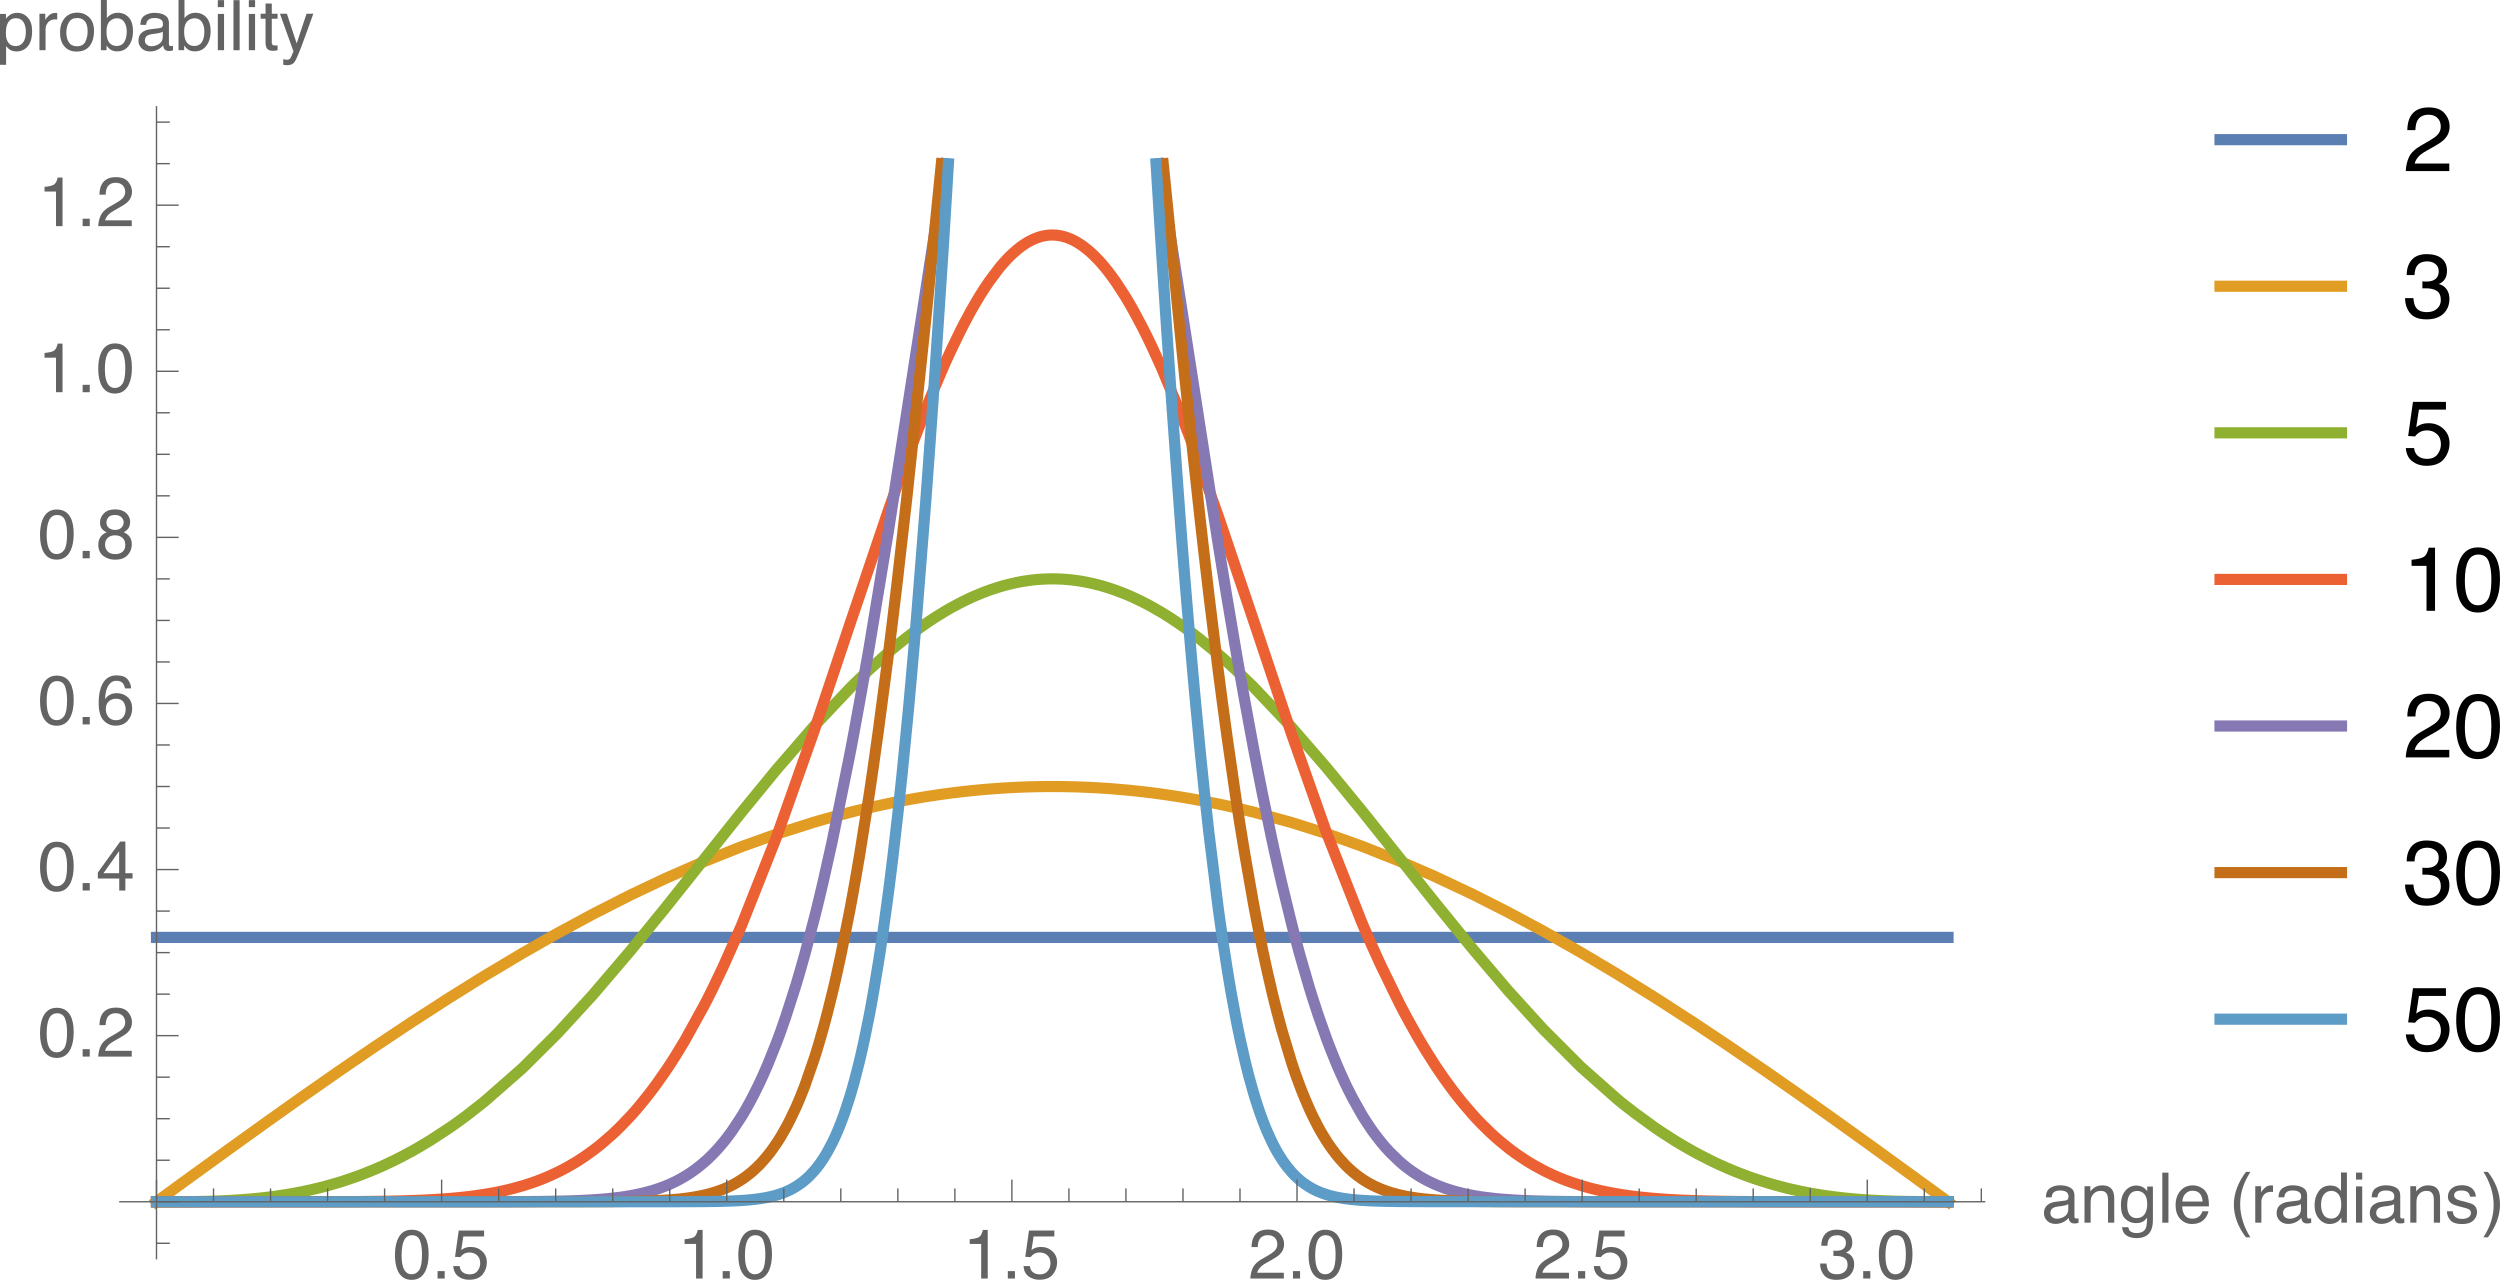 <?xml version="1.0" encoding="UTF-8" standalone="no"?>
<svg
   xmlns:dc="http://purl.org/dc/elements/1.1/"
   xmlns:cc="http://creativecommons.org/ns#"
   xmlns:rdf="http://www.w3.org/1999/02/22-rdf-syntax-ns#"
   xmlns:svg="http://www.w3.org/2000/svg"
   xmlns="http://www.w3.org/2000/svg"
   xmlns:xlink="http://www.w3.org/1999/xlink"
   xmlns:sodipodi="http://sodipodi.sourceforge.net/DTD/sodipodi-0.dtd"
   xmlns:inkscape="http://www.inkscape.org/namespaces/inkscape"
   inkscape:version="1.0beta2 (2b71d25, 2019-12-03)"
   sodipodi:docname="prob_orthogonal.svg"
   id="svg11624"
   version="1.1"
   viewBox="0 0 358.152 183.355"
   height="183.355pt"
   width="358.152pt">
  <sodipodi:namedview
     inkscape:current-layer="surface4"
     inkscape:window-maximized="0"
     inkscape:window-y="23"
     inkscape:window-x="0"
     inkscape:cy="123.59375"
     inkscape:cx="254.45117"
     inkscape:zoom="1.5540393"
     fit-margin-bottom="0"
     fit-margin-right="0"
     fit-margin-left="0"
     fit-margin-top="0"
     showgrid="false"
     id="namedview11626"
     inkscape:window-height="1130"
     inkscape:window-width="1808"
     inkscape:pageshadow="2"
     inkscape:pageopacity="0"
     guidetolerance="10"
     gridtolerance="10"
     objecttolerance="10"
     borderopacity="1"
     inkscape:document-rotation="0"
     bordercolor="#666666"
     pagecolor="#ffffff" />
  <defs
     id="defs11231">
    <g
       id="g11202">
      <symbol
         id="glyph0-0"
         overflow="visible">
        <path
           inkscape:connector-curvature="0"
           id="path11076"
           d=""
           style="stroke:none" />
      </symbol>
      <symbol
         id="glyph0-1"
         overflow="visible">
        <path
           inkscape:connector-curvature="0"
           id="path11079"
           d="m 7.176,-5.531 c 0.309,0.57 0.367,1.301 0.176,2.191 C 7.148,-2.375 6.734,-1.574 6.109,-0.938 5.375,-0.188 4.473,0.188 3.41,0.188 c -0.992,0 -1.703,-0.328 -2.133,-0.984 -0.371,-0.633 -0.453,-1.43 -0.25,-2.398 0.184,-0.871 0.559,-1.621 1.125,-2.242 0.727,-0.797 1.637,-1.195 2.727,-1.195 1.141,0 1.906,0.367 2.297,1.102 z M 6.453,-3.328 C 6.613,-4.086 6.543,-4.695 6.246,-5.16 5.949,-5.621 5.457,-5.852 4.77,-5.852 c -0.668,0 -1.262,0.227 -1.785,0.688 -0.52,0.457 -0.875,1.133 -1.062,2.027 -0.152,0.715 -0.102,1.316 0.156,1.809 0.258,0.488 0.793,0.734 1.605,0.734 0.77,0 1.387,-0.277 1.848,-0.828 0.461,-0.551 0.766,-1.188 0.922,-1.906 z m 0,0"
           style="stroke:none" />
      </symbol>
      <symbol
         id="glyph0-2"
         overflow="visible">
        <path
           inkscape:connector-curvature="0"
           id="path11082"
           d="m 2.367,-4.707 -0.664,3.125 c -0.047,0.238 -0.051,0.438 -0.008,0.59 0.078,0.281 0.312,0.422 0.695,0.422 0.551,0 0.977,-0.246 1.281,-0.738 0.164,-0.266 0.297,-0.625 0.395,-1.086 l 0.492,-2.312 H 5.348 L 4.352,0 h -0.75 l 0.156,-0.695 C 3.617,-0.516 3.457,-0.363 3.277,-0.242 2.922,0.004 2.531,0.129 2.102,0.129 1.43,0.129 1.02,-0.098 0.875,-0.547 0.793,-0.785 0.793,-1.105 0.879,-1.508 l 0.68,-3.199 z m 0,0"
           style="stroke:none" />
      </symbol>
      <symbol
         id="glyph0-3"
         overflow="visible">
        <path
           inkscape:connector-curvature="0"
           id="path11085"
           d="m 2.016,-6.02 h 0.801 l -0.281,1.312 H 3.289 L 3.152,-4.062 H 2.398 l -0.652,3.074 c -0.035,0.164 -0.004,0.273 0.094,0.328 0.059,0.031 0.156,0.051 0.301,0.051 0.039,0 0.078,-0.004 0.121,-0.004 0.043,0 0.098,-0.004 0.16,-0.012 L 2.289,0 C 2.191,0.027 2.094,0.047 1.992,0.059 1.891,0.07 1.785,0.074 1.672,0.074 c -0.371,0 -0.602,-0.094 -0.695,-0.281 C 0.887,-0.398 0.871,-0.645 0.938,-0.945 L 1.602,-4.062 H 0.961 l 0.137,-0.645 h 0.637 z m 0,0"
           style="stroke:none" />
      </symbol>
      <symbol
         id="glyph0-4"
         overflow="visible">
        <path
           inkscape:connector-curvature="0"
           id="path11088"
           d="m 1.941,-6.5 h 1.688 l -0.137,0.648 h -0.938 L 1.066,1.125 H 2.008 L 1.871,1.77 h -1.688 z m 0,0"
           style="stroke:none" />
      </symbol>
      <symbol
         id="glyph0-5"
         overflow="visible">
        <path
           inkscape:connector-curvature="0"
           id="path11091"
           d="m -0.031,1.125 h 0.934 l 1.484,-6.977 h -0.938 L 1.586,-6.5 h 1.688 L 1.516,1.77 h -1.684 z m 0,0"
           style="stroke:none" />
      </symbol>
      <symbol
         id="glyph0-6"
         overflow="visible">
        <path
           inkscape:connector-curvature="0"
           id="path11094"
           d="M 5.754,-3.613 5.598,-2.875 H 1.016 l 0.152,-0.738 z m -0.402,1.887 -0.156,0.75 H 0.609 l 0.16,-0.75 z m 0,0"
           style="stroke:none" />
      </symbol>
      <symbol
         id="glyph1-0"
         overflow="visible">
        <path
           inkscape:connector-curvature="0"
           id="path11097"
           d=""
           style="stroke:none" />
      </symbol>
      <symbol
         id="glyph1-1"
         overflow="visible">
        <path
           inkscape:connector-curvature="0"
           id="path11100"
           d="m 5.121,-2.547 c -0.062,0.246 -0.168,0.48 -0.316,0.695 -0.145,0.219 -0.32,0.406 -0.52,0.566 C 4.086,-1.125 3.863,-1 3.625,-0.91 3.387,-0.82 3.141,-0.773 2.891,-0.773 2.637,-0.773 2.41,-0.816 2.219,-0.906 2.023,-0.996 1.867,-1.121 1.746,-1.277 1.629,-1.438 1.551,-1.625 1.516,-1.84 1.48,-2.059 1.492,-2.293 1.555,-2.547 c 0.062,-0.258 0.168,-0.492 0.312,-0.711 0.145,-0.215 0.316,-0.402 0.516,-0.562 0.199,-0.156 0.418,-0.281 0.656,-0.371 0.238,-0.09 0.488,-0.137 0.742,-0.137 0.25,0 0.469,0.047 0.664,0.137 0.191,0.094 0.352,0.219 0.473,0.383 0.121,0.16 0.199,0.348 0.238,0.562 0.039,0.215 0.027,0.449 -0.035,0.699 z m 0,0"
           style="stroke:none" />
      </symbol>
      <symbol
         id="glyph2-0"
         overflow="visible">
        <path
           inkscape:connector-curvature="0"
           id="path11103"
           d=""
           style="stroke:none" />
      </symbol>
      <symbol
         id="glyph2-1"
         overflow="visible">
        <path
           inkscape:connector-curvature="0"
           id="path11106"
           d="m 2.703,-6.992 c 0.906,0 1.562,0.371 1.965,1.117 0.312,0.578 0.469,1.367 0.469,2.367 0,0.953 -0.141,1.738 -0.426,2.359 -0.41,0.891 -1.078,1.34 -2.012,1.34 -0.84,0 -1.465,-0.367 -1.875,-1.094 C 0.484,-1.512 0.312,-2.328 0.312,-3.355 c 0,-0.793 0.102,-1.477 0.309,-2.043 0.383,-1.062 1.078,-1.594 2.082,-1.594 z m -0.008,6.383 c 0.457,0 0.82,-0.203 1.09,-0.605 0.27,-0.402 0.402,-1.156 0.402,-2.258 0,-0.793 -0.094,-1.445 -0.289,-1.961 -0.195,-0.512 -0.578,-0.77 -1.141,-0.77 -0.516,0 -0.895,0.246 -1.133,0.73 -0.242,0.488 -0.359,1.207 -0.359,2.152 0,0.711 0.074,1.285 0.227,1.719 0.234,0.66 0.637,0.992 1.203,0.992 z m 0,0"
           style="stroke:none" />
      </symbol>
      <symbol
         id="glyph2-2"
         overflow="visible">
        <path
           inkscape:connector-curvature="0"
           id="path11109"
           d="M 0.855,-1.062 H 1.875 V 0 H 0.855 Z m 0,0"
           style="stroke:none" />
      </symbol>
      <symbol
         id="glyph2-3"
         overflow="visible">
        <path
           inkscape:connector-curvature="0"
           id="path11112"
           d="m 1.234,-1.781 c 0.059,0.5 0.293,0.848 0.699,1.039 0.207,0.098 0.449,0.148 0.723,0.148 0.52,0 0.906,-0.168 1.156,-0.5 0.25,-0.332 0.375,-0.699 0.375,-1.102 0,-0.488 -0.148,-0.867 -0.445,-1.133 -0.297,-0.27 -0.656,-0.402 -1.07,-0.402 -0.305,0 -0.562,0.059 -0.781,0.176 -0.215,0.117 -0.398,0.281 -0.555,0.488 L 0.578,-3.109 1.109,-6.875 h 3.633 v 0.852 H 1.766 L 1.469,-4.082 c 0.164,-0.125 0.32,-0.215 0.465,-0.277 0.262,-0.109 0.562,-0.164 0.902,-0.164 0.641,0 1.188,0.207 1.633,0.621 0.445,0.414 0.668,0.938 0.668,1.574 0,0.66 -0.203,1.242 -0.613,1.746 C 4.117,-0.078 3.465,0.176 2.57,0.176 2,0.176 1.496,0.016 1.059,-0.305 0.621,-0.625 0.375,-1.117 0.32,-1.781 Z m 0,0"
           style="stroke:none" />
      </symbol>
      <symbol
         id="glyph2-4"
         overflow="visible">
        <path
           inkscape:connector-curvature="0"
           id="path11115"
           d="M 0.957,-4.953 V -5.625 c 0.637,-0.062 1.078,-0.164 1.328,-0.309 0.25,-0.145 0.438,-0.488 0.562,-1.027 H 3.539 V 0 h -0.938 v -4.953 z m 0,0"
           style="stroke:none" />
      </symbol>
      <symbol
         id="glyph2-5"
         overflow="visible">
        <path
           inkscape:connector-curvature="0"
           id="path11118"
           d="m 0.312,0 c 0.031,-0.602 0.156,-1.125 0.375,-1.57 0.215,-0.445 0.637,-0.852 1.266,-1.219 l 0.938,-0.539 c 0.422,-0.246 0.715,-0.453 0.883,-0.625 0.266,-0.273 0.402,-0.582 0.402,-0.93 0,-0.406 -0.121,-0.73 -0.367,-0.969 C 3.562,-6.09 3.238,-6.211 2.832,-6.211 c -0.602,0 -1.02,0.227 -1.25,0.684 -0.125,0.246 -0.191,0.582 -0.207,1.016 H 0.484 C 0.492,-5.121 0.605,-5.617 0.82,-6 1.203,-6.68 1.875,-7.016 2.836,-7.016 c 0.801,0 1.387,0.215 1.758,0.648 0.367,0.434 0.555,0.914 0.555,1.445 0,0.559 -0.199,1.039 -0.594,1.438 -0.227,0.23 -0.637,0.508 -1.227,0.836 l -0.668,0.375 c -0.316,0.176 -0.57,0.34 -0.75,0.5 -0.324,0.285 -0.531,0.598 -0.617,0.945 H 5.113 V 0 Z m 0,0"
           style="stroke:none" />
      </symbol>
      <symbol
         id="glyph2-6"
         overflow="visible">
        <path
           inkscape:connector-curvature="0"
           id="path11121"
           d="m 2.598,0.191 c -0.828,0 -1.426,-0.227 -1.801,-0.684 C 0.426,-0.945 0.238,-1.496 0.238,-2.148 H 1.156 c 0.039,0.453 0.125,0.781 0.254,0.984 0.23,0.367 0.641,0.555 1.238,0.555 0.461,0 0.832,-0.125 1.109,-0.371 0.281,-0.246 0.422,-0.566 0.422,-0.957 0,-0.484 -0.148,-0.82 -0.441,-1.012 -0.293,-0.191 -0.703,-0.289 -1.23,-0.289 -0.059,0 -0.117,0 -0.176,0.004 -0.059,0 -0.121,0.004 -0.184,0.008 v -0.777 c 0.09,0.012 0.168,0.016 0.23,0.02 0.062,0.004 0.129,0.004 0.199,0.004 0.328,0 0.598,-0.051 0.812,-0.156 0.371,-0.184 0.555,-0.508 0.555,-0.977 0,-0.348 -0.125,-0.617 -0.371,-0.805 -0.246,-0.188 -0.535,-0.285 -0.863,-0.285 -0.586,0 -0.992,0.195 -1.219,0.586 -0.121,0.215 -0.191,0.523 -0.207,0.922 H 0.414 c 0,-0.523 0.105,-0.965 0.312,-1.328 C 1.086,-6.676 1.715,-7 2.617,-7 c 0.711,0 1.266,0.156 1.656,0.473 0.391,0.316 0.586,0.777 0.586,1.379 0,0.43 -0.117,0.781 -0.348,1.047 -0.145,0.164 -0.328,0.297 -0.559,0.391 0.367,0.102 0.656,0.297 0.863,0.582 0.207,0.289 0.309,0.641 0.309,1.059 0,0.668 -0.219,1.211 -0.656,1.633 -0.441,0.418 -1.062,0.629 -1.871,0.629 z m 0,0"
           style="stroke:none" />
      </symbol>
      <symbol
         id="glyph2-7"
         overflow="visible">
        <path
           inkscape:connector-curvature="0"
           id="path11124"
           d="m 1.32,-1.391 c 0,0.254 0.09,0.453 0.277,0.602 0.184,0.145 0.402,0.219 0.66,0.219 0.309,0 0.605,-0.074 0.898,-0.215 0.488,-0.238 0.73,-0.629 0.73,-1.168 v -0.707 c -0.105,0.066 -0.246,0.125 -0.414,0.168 -0.168,0.047 -0.336,0.078 -0.5,0.102 l -0.531,0.066 C 2.121,-2.281 1.883,-2.215 1.723,-2.125 1.453,-1.973 1.32,-1.727 1.32,-1.391 Z m 2.125,-1.777 C 3.648,-3.195 3.785,-3.281 3.852,-3.422 3.891,-3.5 3.91,-3.613 3.91,-3.758 c 0,-0.301 -0.105,-0.52 -0.32,-0.652 -0.211,-0.137 -0.516,-0.203 -0.914,-0.203 -0.457,0 -0.785,0.121 -0.977,0.371 -0.105,0.137 -0.176,0.34 -0.211,0.609 H 0.668 c 0.016,-0.645 0.227,-1.094 0.629,-1.344 0.402,-0.254 0.867,-0.379 1.398,-0.379 0.617,0 1.113,0.117 1.5,0.352 0.379,0.234 0.57,0.598 0.57,1.094 v 3.012 c 0,0.09 0.02,0.164 0.055,0.219 0.039,0.055 0.117,0.086 0.238,0.086 0.039,0 0.082,-0.004 0.133,-0.008 C 5.238,-0.609 5.293,-0.617 5.348,-0.625 V 0.023 C 5.211,0.062 5.105,0.086 5.035,0.098 4.961,0.109 4.863,0.113 4.742,0.113 4.438,0.113 4.219,0.004 4.082,-0.211 4.012,-0.324 3.961,-0.484 3.93,-0.695 3.75,-0.461 3.496,-0.254 3.16,-0.082 2.824,0.09 2.453,0.176 2.051,0.176 c -0.484,0 -0.883,-0.148 -1.188,-0.441 C 0.555,-0.562 0.398,-0.93 0.398,-1.371 0.398,-1.855 0.551,-2.234 0.855,-2.5 1.156,-2.766 1.555,-2.93 2.047,-2.992 Z m 0,0"
           style="stroke:none" />
      </symbol>
      <symbol
         id="glyph2-8"
         overflow="visible">
        <path
           inkscape:connector-curvature="0"
           id="path11127"
           d="m 0.645,-5.23 h 0.836 v 0.742 C 1.727,-4.793 1.988,-5.012 2.266,-5.148 2.543,-5.281 2.852,-5.348 3.188,-5.348 c 0.742,0 1.246,0.262 1.504,0.777 0.145,0.281 0.215,0.688 0.215,1.215 V 0 H 4.016 v -3.297 c 0,-0.32 -0.051,-0.574 -0.145,-0.77 -0.156,-0.324 -0.438,-0.488 -0.848,-0.488 -0.211,0 -0.379,0.02 -0.516,0.062 C 2.27,-4.422 2.059,-4.277 1.875,-4.062 1.727,-3.891 1.633,-3.711 1.59,-3.527 1.547,-3.344 1.523,-3.082 1.523,-2.738 V 0 H 0.645 Z m 0,0"
           style="stroke:none" />
      </symbol>
      <symbol
         id="glyph2-9"
         overflow="visible">
        <path
           inkscape:connector-curvature="0"
           id="path11130"
           d="m 2.492,-5.32 c 0.41,0 0.766,0.098 1.07,0.301 0.168,0.113 0.336,0.281 0.508,0.496 v -0.656 h 0.812 v 4.754 c 0,0.664 -0.098,1.188 -0.293,1.574 -0.363,0.711 -1.055,1.062 -2.066,1.062 -0.562,0 -1.035,-0.125 -1.422,-0.379 C 0.719,1.582 0.504,1.188 0.461,0.648 h 0.891 c 0.043,0.234 0.129,0.414 0.254,0.543 0.199,0.195 0.512,0.293 0.938,0.293 0.676,0 1.117,-0.238 1.324,-0.711 0.125,-0.281 0.18,-0.781 0.172,-1.5 -0.176,0.266 -0.387,0.465 -0.637,0.594 C 3.156,0 2.828,0.062 2.422,0.062 c -0.566,0 -1.062,-0.199 -1.488,-0.602 -0.426,-0.402 -0.637,-1.066 -0.637,-1.996 0,-0.875 0.215,-1.559 0.645,-2.051 0.426,-0.492 0.941,-0.734 1.551,-0.734 z m 1.578,2.684 c 0,-0.648 -0.133,-1.129 -0.398,-1.441 -0.266,-0.312 -0.605,-0.469 -1.02,-0.469 -0.621,0 -1.043,0.289 -1.27,0.871 -0.121,0.309 -0.18,0.715 -0.18,1.215 0,0.59 0.117,1.039 0.355,1.344 0.238,0.309 0.562,0.461 0.965,0.461 0.633,0 1.078,-0.281 1.336,-0.852 C 4,-1.832 4.07,-2.207 4.07,-2.637 Z m 0,0"
           style="stroke:none" />
      </symbol>
      <symbol
         id="glyph2-10"
         overflow="visible">
        <path
           inkscape:connector-curvature="0"
           id="path11133"
           d="M 0.668,-7.172 H 1.547 V 0 H 0.668 Z m 0,0"
           style="stroke:none" />
      </symbol>
      <symbol
         id="glyph2-11"
         overflow="visible">
        <path
           inkscape:connector-curvature="0"
           id="path11136"
           d="m 2.82,-5.348 c 0.371,0 0.734,0.09 1.082,0.262 0.348,0.176 0.613,0.398 0.793,0.676 0.176,0.266 0.297,0.574 0.352,0.926 0.055,0.238 0.078,0.625 0.078,1.148 H 1.293 c 0.016,0.531 0.145,0.957 0.379,1.277 0.234,0.32 0.594,0.48 1.086,0.48 0.461,0 0.828,-0.148 1.102,-0.453 C 4.016,-1.207 4.125,-1.41 4.188,-1.641 H 5.055 C 5.031,-1.449 4.957,-1.234 4.828,-1 4.699,-0.762 4.555,-0.57 4.395,-0.422 4.129,-0.16 3.797,0.016 3.402,0.109 3.191,0.16 2.953,0.188 2.688,0.188 2.035,0.188 1.484,-0.051 1.031,-0.523 0.578,-1 0.352,-1.66 0.352,-2.516 c 0,-0.84 0.227,-1.52 0.684,-2.047 0.457,-0.523 1.051,-0.785 1.785,-0.785 z M 4.223,-3.031 C 4.188,-3.414 4.105,-3.719 3.977,-3.945 3.734,-4.367 3.332,-4.578 2.77,-4.578 c -0.402,0 -0.742,0.145 -1.016,0.434 -0.273,0.293 -0.418,0.664 -0.434,1.113 z m 0,0"
           style="stroke:none" />
      </symbol>
      <symbol
         id="glyph2-12"
         overflow="visible">
        <path
           inkscape:connector-curvature="0"
           id="path11139"
           d="m 0.668,-5.23 h 0.836 v 0.902 c 0.066,-0.176 0.234,-0.387 0.504,-0.641 0.266,-0.25 0.574,-0.379 0.922,-0.379 0.016,0 0.043,0.004 0.082,0.004 0.039,0.004 0.105,0.012 0.199,0.023 v 0.926 C 3.16,-4.406 3.113,-4.41 3.07,-4.414 c -0.047,-0.004 -0.094,-0.004 -0.145,-0.004 -0.441,0 -0.785,0.141 -1.02,0.426 -0.238,0.285 -0.359,0.613 -0.359,0.984 V 0 H 0.668 Z m 0,0"
           style="stroke:none" />
      </symbol>
      <symbol
         id="glyph2-13"
         overflow="visible">
        <path
           inkscape:connector-curvature="0"
           id="path11142"
           d="m 1.203,-2.555 c 0,0.562 0.117,1.031 0.355,1.406 0.238,0.379 0.617,0.566 1.141,0.566 0.406,0 0.742,-0.176 1.004,-0.523 0.262,-0.352 0.395,-0.852 0.395,-1.508 0,-0.66 -0.137,-1.148 -0.406,-1.465 -0.27,-0.32 -0.605,-0.477 -1,-0.477 -0.441,0 -0.801,0.168 -1.078,0.508 -0.273,0.336 -0.41,0.836 -0.41,1.492 z m 1.32,-2.766 c 0.402,0 0.738,0.082 1.008,0.25 0.156,0.098 0.332,0.27 0.531,0.516 V -7.195 H 4.906 V 0 H 4.117 V -0.727 C 3.91,-0.406 3.668,-0.172 3.391,-0.031 3.109,0.113 2.789,0.188 2.426,0.188 1.844,0.188 1.34,-0.059 0.914,-0.551 0.488,-1.039 0.273,-1.691 0.273,-2.504 c 0,-0.762 0.195,-1.422 0.582,-1.98 0.391,-0.559 0.945,-0.836 1.668,-0.836 z m 0,0"
           style="stroke:none" />
      </symbol>
      <symbol
         id="glyph2-14"
         overflow="visible">
        <path
           inkscape:connector-curvature="0"
           id="path11145"
           d="M 0.645,-5.203 H 1.539 V 0 H 0.645 Z m 0,-1.969 h 0.895 v 0.996 H 0.645 Z m 0,0"
           style="stroke:none" />
      </symbol>
      <symbol
         id="glyph2-15"
         overflow="visible">
        <path
           inkscape:connector-curvature="0"
           id="path11148"
           d="m 1.168,-1.641 c 0.027,0.293 0.098,0.516 0.219,0.672 0.223,0.285 0.605,0.426 1.152,0.426 0.324,0 0.613,-0.07 0.859,-0.211 0.246,-0.141 0.371,-0.359 0.371,-0.656 0,-0.227 -0.098,-0.395 -0.297,-0.512 -0.129,-0.074 -0.379,-0.156 -0.754,-0.25 L 2.023,-2.348 C 1.578,-2.461 1.246,-2.582 1.035,-2.719 0.656,-2.957 0.469,-3.285 0.469,-3.707 c 0,-0.496 0.18,-0.895 0.535,-1.199 0.355,-0.305 0.836,-0.461 1.438,-0.461 0.789,0 1.355,0.23 1.703,0.695 0.219,0.293 0.324,0.609 0.316,0.945 H 3.633 C 3.617,-3.926 3.547,-4.105 3.422,-4.266 3.219,-4.5 2.871,-4.613 2.375,-4.613 c -0.332,0 -0.586,0.062 -0.758,0.191 -0.172,0.125 -0.254,0.293 -0.254,0.5 0,0.227 0.113,0.41 0.336,0.547 0.129,0.082 0.324,0.152 0.574,0.215 l 0.582,0.145 c 0.633,0.152 1.055,0.301 1.27,0.441 0.344,0.227 0.516,0.578 0.516,1.059 0,0.469 -0.18,0.871 -0.531,1.207 C 3.758,0.031 3.219,0.199 2.496,0.199 c -0.777,0 -1.328,-0.176 -1.652,-0.527 -0.324,-0.355 -0.5,-0.793 -0.523,-1.312 z m 0,0"
           style="stroke:none" />
      </symbol>
      <symbol
         id="glyph2-16"
         overflow="visible">
        <path
           inkscape:connector-curvature="0"
           id="path11151"
           d="M 3.305,-2.477 V -5.645 L 1.062,-2.477 Z M 3.32,0 V -1.711 H 0.254 v -0.859 l 3.203,-4.441 h 0.742 v 4.535 h 1.031 v 0.766 H 4.199 V 0 Z m 0,0"
           style="stroke:none" />
      </symbol>
      <symbol
         id="glyph2-17"
         overflow="visible">
        <path
           inkscape:connector-curvature="0"
           id="path11154"
           d="m 2.926,-7.023 c 0.781,0 1.324,0.203 1.633,0.609 0.309,0.406 0.461,0.824 0.461,1.254 H 4.148 C 4.098,-5.438 4.016,-5.656 3.902,-5.812 3.691,-6.105 3.367,-6.25 2.938,-6.25 c -0.492,0 -0.879,0.227 -1.172,0.68 -0.289,0.453 -0.449,1.105 -0.48,1.953 0.199,-0.297 0.453,-0.52 0.762,-0.664 0.281,-0.133 0.59,-0.195 0.938,-0.195 0.586,0 1.098,0.188 1.531,0.562 0.438,0.375 0.656,0.93 0.656,1.672 0,0.637 -0.207,1.199 -0.621,1.688 C 4.137,-0.062 3.547,0.18 2.781,0.18 2.129,0.18 1.562,-0.066 1.09,-0.562 0.613,-1.059 0.375,-1.895 0.375,-3.07 c 0,-0.871 0.105,-1.609 0.32,-2.211 0.406,-1.16 1.148,-1.742 2.23,-1.742 z m -0.066,6.422 c 0.465,0 0.809,-0.156 1.039,-0.465 0.23,-0.312 0.344,-0.68 0.344,-1.102 0,-0.359 -0.102,-0.699 -0.305,-1.023 -0.207,-0.324 -0.578,-0.484 -1.121,-0.484 -0.379,0 -0.707,0.125 -0.992,0.375 -0.285,0.25 -0.426,0.629 -0.426,1.133 0,0.441 0.129,0.816 0.387,1.117 0.258,0.301 0.617,0.449 1.074,0.449 z m 0,0"
           style="stroke:none" />
      </symbol>
      <symbol
         id="glyph2-18"
         overflow="visible">
        <path
           inkscape:connector-curvature="0"
           id="path11157"
           d="m 2.719,-4.062 c 0.387,0 0.691,-0.109 0.91,-0.324 0.219,-0.215 0.324,-0.477 0.324,-0.773 0,-0.262 -0.102,-0.5 -0.312,-0.719 -0.207,-0.219 -0.523,-0.328 -0.949,-0.328 -0.426,0 -0.73,0.109 -0.918,0.328 -0.188,0.219 -0.285,0.473 -0.285,0.766 0,0.328 0.121,0.586 0.367,0.773 0.246,0.184 0.531,0.277 0.863,0.277 z m 0.055,3.461 c 0.406,0 0.746,-0.109 1.012,-0.328 0.27,-0.219 0.402,-0.547 0.402,-0.984 0,-0.453 -0.137,-0.797 -0.414,-1.031 -0.277,-0.234 -0.629,-0.352 -1.062,-0.352 -0.422,0 -0.762,0.121 -1.027,0.359 -0.266,0.238 -0.398,0.57 -0.398,0.992 0,0.367 0.121,0.68 0.363,0.945 0.242,0.266 0.617,0.398 1.125,0.398 z m -1.25,-3.125 C 1.281,-3.828 1.09,-3.953 0.953,-4.094 0.695,-4.352 0.566,-4.691 0.566,-5.109 c 0,-0.52 0.188,-0.965 0.566,-1.34 0.379,-0.375 0.914,-0.562 1.605,-0.562 0.672,0 1.199,0.176 1.578,0.531 0.379,0.352 0.57,0.766 0.57,1.238 0,0.434 -0.109,0.789 -0.332,1.059 -0.125,0.152 -0.316,0.301 -0.574,0.449 0.289,0.133 0.516,0.285 0.684,0.457 0.309,0.324 0.461,0.75 0.461,1.27 0,0.617 -0.203,1.137 -0.617,1.566 -0.414,0.426 -1,0.641 -1.754,0.641 -0.68,0 -1.254,-0.184 -1.727,-0.555 -0.469,-0.367 -0.707,-0.902 -0.707,-1.605 0,-0.414 0.102,-0.773 0.305,-1.074 0.203,-0.301 0.5,-0.531 0.898,-0.691 z m 0,0"
           style="stroke:none" />
      </symbol>
      <symbol
         id="glyph2-19"
         overflow="visible">
        <path
           inkscape:connector-curvature="0"
           id="path11160"
           d="m 2.852,-0.59 c 0.41,0 0.75,-0.172 1.023,-0.516 0.273,-0.344 0.406,-0.855 0.406,-1.543 0,-0.414 -0.059,-0.773 -0.18,-1.07 -0.227,-0.578 -0.645,-0.867 -1.25,-0.867 -0.609,0 -1.023,0.305 -1.25,0.914 -0.121,0.324 -0.18,0.738 -0.18,1.242 0,0.402 0.059,0.746 0.18,1.027 0.227,0.543 0.645,0.812 1.25,0.812 z M 0.578,-5.203 h 0.852 v 0.691 C 1.605,-4.75 1.797,-4.934 2.008,-5.062 c 0.297,-0.195 0.645,-0.293 1.043,-0.293 0.594,0 1.098,0.227 1.512,0.68 0.414,0.453 0.617,1.102 0.617,1.945 0,1.141 -0.297,1.953 -0.891,2.441 C 3.91,0.02 3.469,0.176 2.969,0.176 2.574,0.176 2.246,0.09 1.977,-0.082 1.82,-0.18 1.648,-0.348 1.453,-0.586 v 2.672 h -0.875 z m 0,0"
           style="stroke:none" />
      </symbol>
      <symbol
         id="glyph2-20"
         overflow="visible">
        <path
           inkscape:connector-curvature="0"
           id="path11163"
           d="m 2.719,-0.566 c 0.582,0 0.984,-0.219 1.199,-0.66 0.215,-0.441 0.324,-0.934 0.324,-1.473 0,-0.488 -0.078,-0.887 -0.234,-1.191 C 3.762,-4.375 3.336,-4.613 2.73,-4.613 2.191,-4.613 1.801,-4.41 1.559,-4 1.312,-3.59 1.191,-3.094 1.191,-2.516 c 0,0.559 0.121,1.023 0.367,1.391 0.242,0.371 0.629,0.559 1.16,0.559 z m 0.035,-4.816 c 0.676,0 1.242,0.227 1.707,0.676 0.469,0.449 0.699,1.109 0.699,1.98 0,0.844 -0.203,1.543 -0.613,2.094 C 4.137,-0.086 3.5,0.191 2.637,0.191 c -0.719,0 -1.289,-0.246 -1.715,-0.73 C 0.5,-1.027 0.289,-1.68 0.289,-2.5 c 0,-0.879 0.223,-1.578 0.668,-2.102 C 1.402,-5.121 2,-5.383 2.754,-5.383 Z m 0,0"
           style="stroke:none" />
      </symbol>
      <symbol
         id="glyph2-21"
         overflow="visible">
        <path
           inkscape:connector-curvature="0"
           id="path11166"
           d="m 0.578,-7.195 h 0.852 v 2.602 c 0.191,-0.25 0.422,-0.441 0.688,-0.574 0.27,-0.133 0.559,-0.199 0.871,-0.199 0.652,0 1.18,0.227 1.586,0.672 0.402,0.449 0.605,1.109 0.605,1.98 0,0.828 -0.199,1.512 -0.602,2.059 C 4.18,-0.109 3.625,0.164 2.914,0.164 2.516,0.164 2.184,0.07 1.91,-0.121 1.746,-0.234 1.57,-0.418 1.387,-0.668 V 0 H 0.578 Z m 2.281,6.586 c 0.477,0 0.832,-0.191 1.07,-0.566 0.234,-0.379 0.352,-0.875 0.352,-1.496 0,-0.551 -0.117,-1.004 -0.352,-1.367 -0.238,-0.359 -0.586,-0.539 -1.043,-0.539 -0.402,0 -0.754,0.145 -1.055,0.441 -0.301,0.297 -0.449,0.785 -0.449,1.465 0,0.492 0.062,0.891 0.184,1.195 0.23,0.578 0.664,0.867 1.293,0.867 z m 0,0"
           style="stroke:none" />
      </symbol>
      <symbol
         id="glyph2-22"
         overflow="visible">
        <path
           inkscape:connector-curvature="0"
           id="path11169"
           d="m 0.82,-6.688 h 0.891 v 1.457 h 0.832 v 0.719 H 1.711 v 3.414 c 0,0.184 0.059,0.305 0.184,0.363 0.066,0.039 0.184,0.055 0.34,0.055 0.043,0 0.09,0 0.141,0 C 2.422,-0.684 2.48,-0.688 2.543,-0.695 V 0 C 2.441,0.031 2.34,0.051 2.23,0.062 2.121,0.078 2,0.082 1.875,0.082 c -0.41,0 -0.688,-0.105 -0.836,-0.313 -0.145,-0.211 -0.219,-0.484 -0.219,-0.82 V -4.512 H 0.113 v -0.719 h 0.707 z m 0,0"
           style="stroke:none" />
      </symbol>
      <symbol
         id="glyph2-23"
         overflow="visible">
        <path
           inkscape:connector-curvature="0"
           id="path11172"
           d="m 3.91,-5.23 h 0.973 c -0.125,0.336 -0.398,1.102 -0.824,2.297 C 3.738,-2.035 3.473,-1.305 3.258,-0.738 2.75,0.598 2.391,1.41 2.184,1.703 1.977,1.996 1.617,2.145 1.109,2.145 c -0.125,0 -0.219,-0.004 -0.285,-0.016 C 0.758,2.117 0.672,2.102 0.578,2.074 V 1.273 C 0.73,1.316 0.84,1.344 0.906,1.352 0.977,1.363 1.035,1.367 1.09,1.367 1.25,1.367 1.371,1.34 1.449,1.285 1.523,1.234 1.59,1.168 1.641,1.09 1.656,1.062 1.715,0.93 1.816,0.688 1.918,0.445 1.992,0.27 2.035,0.152 L 0.102,-5.23 H 1.098 L 2.5,-0.973 Z m 0,0"
           style="stroke:none" />
      </symbol>
      <symbol
         id="glyph3-0"
         overflow="visible">
        <path
           inkscape:connector-curvature="0"
           id="path11175"
           d=""
           style="stroke:none" />
      </symbol>
      <symbol
         id="glyph3-1"
         overflow="visible">
        <path
           inkscape:connector-curvature="0"
           id="path11178"
           d="M 2.969,2.102 H 2.34 C 2.078,1.77 1.84,1.418 1.629,1.047 1.414,0.68 1.23,0.293 1.078,-0.102 0.926,-0.5 0.809,-0.906 0.727,-1.324 c -0.086,-0.418 -0.125,-0.836 -0.125,-1.262 0,-0.434 0.043,-0.859 0.125,-1.273 C 0.812,-4.273 0.93,-4.68 1.086,-5.074 1.238,-5.469 1.422,-5.848 1.633,-6.219 1.848,-6.586 2.082,-6.941 2.34,-7.281 H 2.969 c -0.23,0.379 -0.438,0.75 -0.621,1.117 -0.184,0.367 -0.336,0.738 -0.457,1.117 -0.125,0.379 -0.219,0.77 -0.285,1.172 -0.066,0.402 -0.098,0.828 -0.098,1.277 0,0.418 0.035,0.832 0.105,1.238 0.07,0.41 0.168,0.816 0.297,1.211 0.125,0.395 0.277,0.781 0.457,1.156 0.18,0.375 0.379,0.742 0.602,1.094 z m 0,0"
           style="stroke:none" />
      </symbol>
      <symbol
         id="glyph3-2"
         overflow="visible">
        <path
           inkscape:connector-curvature="0"
           id="path11181"
           d="m 2.73,-2.586 c 0,0.43 -0.043,0.852 -0.129,1.266 C 2.516,-0.906 2.398,-0.5 2.246,-0.109 2.094,0.285 1.91,0.668 1.695,1.039 1.484,1.406 1.25,1.762 0.992,2.102 H 0.359 C 0.59,1.73 0.793,1.359 0.977,0.992 1.16,0.625 1.312,0.25 1.438,-0.133 1.559,-0.512 1.656,-0.906 1.723,-1.309 1.789,-1.711 1.82,-2.137 1.82,-2.578 1.82,-2.996 1.785,-3.406 1.715,-3.82 1.645,-4.23 1.547,-4.633 1.422,-5.027 1.293,-5.422 1.141,-5.809 0.961,-6.188 0.781,-6.562 0.578,-6.93 0.359,-7.281 h 0.633 c 0.258,0.332 0.496,0.684 0.711,1.055 0.215,0.367 0.398,0.754 0.551,1.152 0.152,0.398 0.27,0.805 0.352,1.223 0.082,0.418 0.125,0.84 0.125,1.266 z m 0,0"
           style="stroke:none" />
      </symbol>
      <symbol
         id="glyph4-0"
         overflow="visible">
        <path
           inkscape:connector-curvature="0"
           id="path11184"
           d=""
           style="stroke:none" />
      </symbol>
      <symbol
         id="glyph4-1"
         overflow="visible">
        <path
           inkscape:connector-curvature="0"
           id="path11187"
           d="M 0.406,0 C 0.449,-0.781 0.609,-1.465 0.891,-2.043 1.172,-2.625 1.723,-3.152 2.539,-3.625 l 1.219,-0.703 c 0.547,-0.316 0.93,-0.59 1.148,-0.812 0.348,-0.352 0.52,-0.754 0.52,-1.207 0,-0.527 -0.156,-0.949 -0.473,-1.262 -0.32,-0.309 -0.742,-0.465 -1.273,-0.465 -0.781,0 -1.324,0.297 -1.625,0.887 -0.16,0.32 -0.246,0.758 -0.266,1.32 H 0.629 C 0.641,-6.656 0.789,-7.301 1.066,-7.801 1.562,-8.68 2.434,-9.121 3.688,-9.121 c 1.043,0 1.801,0.281 2.281,0.844 0.48,0.562 0.723,1.188 0.723,1.879 0,0.727 -0.258,1.352 -0.77,1.867 C 5.625,-4.23 5.094,-3.867 4.328,-3.441 L 3.461,-2.957 C 3.047,-2.73 2.719,-2.512 2.48,-2.305 2.059,-1.938 1.793,-1.527 1.684,-1.078 H 6.645 V 0 Z m 0,0"
           style="stroke:none" />
      </symbol>
      <symbol
         id="glyph4-2"
         overflow="visible">
        <path
           inkscape:connector-curvature="0"
           id="path11190"
           d="m 3.375,0.246 c -1.074,0 -1.852,-0.293 -2.336,-0.883 C 0.555,-1.227 0.312,-1.945 0.312,-2.793 h 1.191 c 0.051,0.59 0.16,1.016 0.332,1.281 0.297,0.48 0.828,0.719 1.605,0.719 0.602,0 1.082,-0.16 1.445,-0.484 0.363,-0.32 0.547,-0.734 0.547,-1.242 0,-0.625 -0.191,-1.066 -0.574,-1.316 -0.383,-0.25 -0.914,-0.371 -1.598,-0.371 -0.074,0 -0.152,0 -0.23,0 -0.078,0.004 -0.156,0.008 -0.238,0.012 v -1.008 c 0.117,0.012 0.219,0.02 0.297,0.023 0.082,0.004 0.168,0.008 0.262,0.008 0.426,0 0.777,-0.07 1.055,-0.203 0.48,-0.238 0.723,-0.66 0.723,-1.27 0,-0.453 -0.16,-0.805 -0.48,-1.051 C 4.324,-7.938 3.949,-8.062 3.523,-8.062 c -0.762,0 -1.289,0.254 -1.582,0.762 -0.16,0.281 -0.25,0.68 -0.273,1.195 H 0.539 c 0,-0.676 0.137,-1.254 0.406,-1.727 0.465,-0.848 1.285,-1.27 2.457,-1.27 0.926,0 1.645,0.207 2.152,0.617 0.508,0.414 0.762,1.012 0.762,1.793 0,0.559 -0.152,1.012 -0.449,1.359 -0.188,0.215 -0.43,0.387 -0.727,0.508 0.48,0.133 0.852,0.383 1.121,0.758 0.27,0.375 0.402,0.832 0.402,1.375 0,0.867 -0.285,1.574 -0.855,2.121 C 5.238,-0.023 4.426,0.246 3.375,0.246 Z m 0,0"
           style="stroke:none" />
      </symbol>
      <symbol
         id="glyph4-3"
         overflow="visible">
        <path
           inkscape:connector-curvature="0"
           id="path11193"
           d="m 1.605,-2.316 c 0.078,0.652 0.379,1.102 0.91,1.352 0.27,0.129 0.582,0.191 0.938,0.191 0.676,0 1.18,-0.219 1.504,-0.648 0.324,-0.43 0.488,-0.91 0.488,-1.434 0,-0.637 -0.191,-1.125 -0.578,-1.473 -0.387,-0.348 -0.852,-0.523 -1.395,-0.523 -0.395,0 -0.73,0.078 -1.012,0.23 C 2.18,-4.469 1.938,-4.258 1.738,-3.984 L 0.75,-4.043 1.441,-8.938 h 4.723 v 1.105 H 2.297 L 1.91,-5.305 C 2.121,-5.469 2.324,-5.59 2.516,-5.668 2.852,-5.809 3.242,-5.879 3.688,-5.879 c 0.836,0 1.539,0.27 2.121,0.809 0.578,0.535 0.871,1.219 0.871,2.043 0,0.859 -0.266,1.617 -0.797,2.273 -0.531,0.656 -1.379,0.98 -2.543,0.98 -0.742,0 -1.395,-0.207 -1.965,-0.625 C 0.805,-0.812 0.488,-1.453 0.418,-2.316 Z m 0,0"
           style="stroke:none" />
      </symbol>
      <symbol
         id="glyph4-4"
         overflow="visible">
        <path
           inkscape:connector-curvature="0"
           id="path11196"
           d="m 1.242,-6.438 v -0.875 c 0.828,-0.082 1.402,-0.215 1.727,-0.402 0.328,-0.188 0.57,-0.633 0.73,-1.336 H 4.602 V 0 h -1.219 v -6.438 z m 0,0"
           style="stroke:none" />
      </symbol>
      <symbol
         id="glyph4-5"
         overflow="visible">
        <path
           inkscape:connector-curvature="0"
           id="path11199"
           d="m 3.516,-9.09 c 1.176,0 2.027,0.484 2.555,1.453 0.406,0.75 0.609,1.777 0.609,3.078 0,1.238 -0.188,2.258 -0.555,3.066 -0.531,1.16 -1.406,1.738 -2.613,1.738 -1.094,0 -1.906,-0.473 -2.438,-1.422 C 0.629,-1.965 0.406,-3.027 0.406,-4.359 c 0,-1.035 0.133,-1.922 0.398,-2.66 0.5,-1.379 1.406,-2.07 2.711,-2.07 z m -0.012,8.297 c 0.594,0 1.062,-0.262 1.414,-0.789 0.352,-0.523 0.527,-1.5 0.527,-2.93 0,-1.035 -0.125,-1.883 -0.379,-2.551 -0.254,-0.664 -0.746,-1 -1.48,-1 -0.672,0 -1.164,0.316 -1.477,0.949 -0.309,0.633 -0.465,1.566 -0.465,2.797 0,0.926 0.098,1.672 0.297,2.234 0.305,0.859 0.824,1.289 1.562,1.289 z m 0,0"
           style="stroke:none" />
      </symbol>
    </g>
    <clipPath
       id="clip1">
      <path
         inkscape:connector-curvature="0"
         id="path11204"
         d="m 54,107 h 269 v 75 H 54 Z m 0,0" />
    </clipPath>
    <clipPath
       id="clip2">
      <path
         inkscape:connector-curvature="0"
         id="path11207"
         d="M 54,77 H 323 V 182 H 54 Z m 0,0" />
    </clipPath>
    <clipPath
       id="clip3">
      <path
         inkscape:connector-curvature="0"
         id="path11210"
         d="M 54,28 H 323 V 182 H 54 Z m 0,0" />
    </clipPath>
    <clipPath
       id="clip4">
      <path
         inkscape:connector-curvature="0"
         id="path11213"
         d="M 54,17 H 181 V 182 H 54 Z m 0,0" />
    </clipPath>
    <clipPath
       id="clip5">
      <path
         inkscape:connector-curvature="0"
         id="path11216"
         d="M 196,17 H 323 V 182 H 196 Z m 0,0" />
    </clipPath>
    <clipPath
       id="clip6">
      <path
         inkscape:connector-curvature="0"
         id="path11219"
         d="M 54,17 H 181 V 182 H 54 Z m 0,0" />
    </clipPath>
    <clipPath
       id="clip7">
      <path
         inkscape:connector-curvature="0"
         id="path11222"
         d="M 197,17 H 323 V 182 H 197 Z m 0,0" />
    </clipPath>
    <clipPath
       id="clip8">
      <path
         inkscape:connector-curvature="0"
         id="path11225"
         d="M 54,17 H 182 V 182 H 54 Z m 0,0" />
    </clipPath>
    <clipPath
       id="clip9">
      <path
         inkscape:connector-curvature="0"
         id="path11228"
         d="M 196,17 H 323 V 182 H 196 Z m 0,0" />
    </clipPath>
  </defs>
  <g
     transform="translate(-38.162,-1.805)"
     id="surface4">
    <g
       transform="translate(-0.197)"
       id="g11655">
      <path
         style="fill:none;stroke:#5c7fb3;stroke-width:1.6;stroke-linecap:square;stroke-linejoin:miter;stroke-miterlimit:3.25;stroke-opacity:1"
         d="m 356.4,21.813 h 17.402"
         id="path11573"
         inkscape:connector-curvature="0" />
      <g
         style="fill:#000000;fill-opacity:1"
         id="g11577"
         transform="translate(-55.983,-8.687)">
        <use
           xlink:href="#glyph4-1"
           x="438.584"
           y="35"
           id="use11575"
           width="100%"
           height="100%" />
      </g>
      <path
         style="fill:none;stroke:#e19c23;stroke-width:1.6;stroke-linecap:square;stroke-linejoin:miter;stroke-miterlimit:3.25;stroke-opacity:1"
         d="m 356.4,42.813 h 17.402"
         id="path11579"
         inkscape:connector-curvature="0" />
      <g
         style="fill:#000000;fill-opacity:1"
         id="g11583"
         transform="translate(-55.983,-8.687)">
        <use
           xlink:href="#glyph4-2"
           x="438.584"
           y="56"
           id="use11581"
           width="100%"
           height="100%" />
      </g>
      <path
         style="fill:none;stroke:#8fb030;stroke-width:1.6;stroke-linecap:square;stroke-linejoin:miter;stroke-miterlimit:3.25;stroke-opacity:1"
         d="m 356.4,63.813 h 17.402"
         id="path11585"
         inkscape:connector-curvature="0" />
      <g
         style="fill:#000000;fill-opacity:1"
         id="g11589"
         transform="translate(-55.983,-8.687)">
        <use
           xlink:href="#glyph4-3"
           x="438.584"
           y="77"
           id="use11587"
           width="100%"
           height="100%" />
      </g>
      <path
         style="fill:none;stroke:#eb6133;stroke-width:1.6;stroke-linecap:square;stroke-linejoin:miter;stroke-miterlimit:3.25;stroke-opacity:1"
         d="m 356.4,84.813 h 17.402"
         id="path11591"
         inkscape:connector-curvature="0" />
      <g
         style="fill:#000000;fill-opacity:1"
         id="g11597"
         transform="translate(-55.983,-8.687)">
        <use
           xlink:href="#glyph4-4"
           x="438.584"
           y="98"
           id="use11593"
           width="100%"
           height="100%" />
        <use
           xlink:href="#glyph4-5"
           x="445.814"
           y="98"
           id="use11595"
           width="100%"
           height="100%" />
      </g>
      <path
         style="fill:none;stroke:#8578b3;stroke-width:1.6;stroke-linecap:square;stroke-linejoin:miter;stroke-miterlimit:3.25;stroke-opacity:1"
         d="m 356.4,105.813 h 17.402"
         id="path11599"
         inkscape:connector-curvature="0" />
      <g
         style="fill:#000000;fill-opacity:1"
         id="g11605"
         transform="translate(-55.983,-8.687)">
        <use
           xlink:href="#glyph4-1"
           x="438.584"
           y="119"
           id="use11601"
           width="100%"
           height="100%" />
        <use
           xlink:href="#glyph4-5"
           x="445.814"
           y="119"
           id="use11603"
           width="100%"
           height="100%" />
      </g>
      <path
         style="fill:none;stroke:#c56e19;stroke-width:1.6;stroke-linecap:square;stroke-linejoin:miter;stroke-miterlimit:3.25;stroke-opacity:1"
         d="m 356.4,126.813 h 17.402"
         id="path11607"
         inkscape:connector-curvature="0" />
      <g
         style="fill:#000000;fill-opacity:1"
         id="g11613"
         transform="translate(-55.983,-8.687)">
        <use
           xlink:href="#glyph4-2"
           x="438.584"
           y="140"
           id="use11609"
           width="100%"
           height="100%" />
        <use
           xlink:href="#glyph4-5"
           x="445.814"
           y="140"
           id="use11611"
           width="100%"
           height="100%" />
      </g>
      <path
         style="fill:none;stroke:#5c9cc7;stroke-width:1.6;stroke-linecap:square;stroke-linejoin:miter;stroke-miterlimit:3.25;stroke-opacity:1"
         d="m 356.4,147.813 h 17.402"
         id="path11615"
         inkscape:connector-curvature="0" />
      <g
         style="fill:#000000;fill-opacity:1"
         id="g11621"
         transform="translate(-55.983,-8.687)">
        <use
           xlink:href="#glyph4-3"
           x="438.584"
           y="161"
           id="use11617"
           width="100%"
           height="100%" />
        <use
           xlink:href="#glyph4-5"
           x="445.814"
           y="161"
           id="use11619"
           width="100%"
           height="100%" />
      </g>
    </g>
    <path
       inkscape:connector-curvature="0"
       id="path11253"
       transform="translate(-28.417,-5)"
       d="M 88.999,141.098 H 345.655"
       style="fill:none;stroke:#5c7fb3;stroke-width:1.6;stroke-linecap:square;stroke-linejoin:miter;stroke-miterlimit:3.25;stroke-opacity:1" />
    <g
       id="g11257"
       clip-rule="nonzero"
       clip-path="url(#clip1)">
      <path
         inkscape:connector-curvature="0"
         id="path11255"
         transform="translate(-28.417,-5)"
         d="m 88.999,178.969 0.082,-0.059 0.078,-0.059 0.156,-0.113 0.316,-0.23 0.629,-0.457 1.258,-0.918 2.52,-1.832 5.461,-3.957 5.102,-3.664 5,-3.551 5.422,-3.789 5.062,-3.465 5.484,-3.652 5.383,-3.477 5.023,-3.129 5.449,-3.254 5.082,-2.895 4.988,-2.695 5.406,-2.75 5.047,-2.391 5.473,-2.391 5.371,-2.137 5.008,-1.797 5.43,-1.723 0.082,-0.023 0.078,-0.023 0.16,-0.043 0.316,-0.094 0.633,-0.184 1.266,-0.352 2.535,-0.672 0.086,-0.019 0.086,-0.023 0.516,-0.129 0.688,-0.168 1.375,-0.324 2.746,-0.598 0.082,-0.019 0.086,-0.016 0.168,-0.035 0.34,-0.07 0.672,-0.133 1.348,-0.254 0.172,-0.031 0.168,-0.031 0.336,-0.059 0.676,-0.121 1.348,-0.223 0.156,-0.023 0.156,-0.027 0.316,-0.047 0.629,-0.098 1.258,-0.18 0.156,-0.023 0.156,-0.019 0.316,-0.043 0.629,-0.082 1.258,-0.152 0.086,-0.012 0.086,-0.008 0.168,-0.019 0.344,-0.039 0.68,-0.074 0.172,-0.016 0.172,-0.019 0.34,-0.031 0.68,-0.066 0.344,-0.031 0.34,-0.031 0.684,-0.055 1.363,-0.102 0.078,-0.004 0.082,-0.008 0.156,-0.012 0.32,-0.019 0.637,-0.035 0.078,-0.008 0.082,-0.004 0.156,-0.008 0.32,-0.016 0.637,-0.031 0.078,-0.004 0.082,-0.004 0.156,-0.008 0.32,-0.012 0.078,-0.004 0.082,-0.004 0.156,-0.004 0.32,-0.012 0.078,-0.004 h 0.082 l 0.156,-0.008 0.32,-0.008 0.078,-0.004 h 0.082 l 0.156,-0.004 0.32,-0.008 0.078,-0.004 h 0.078 l 0.156,-0.004 h 0.078 l 0.078,-0.004 0.156,-0.004 h 0.156 l 0.156,-0.004 h 0.152 l 0.156,-0.004 h 0.234 l 0.078,-0.004 h 0.469 l 0.078,-0.004 h 0.938 l 0.078,0.004 h 0.469 l 0.156,0.004 h 0.156 l 0.156,0.004 h 0.156 l 0.152,0.004 h 0.078 l 0.078,0.004 h 0.156 l 0.312,0.008 h 0.086 l 0.086,0.004 0.168,0.004 0.34,0.008 0.082,0.004 0.086,0.004 0.168,0.004 0.34,0.012 h 0.086 l 0.082,0.004 0.172,0.008 0.336,0.012 0.68,0.027 0.082,0.004 0.086,0.004 0.168,0.012 0.34,0.016 0.676,0.035 0.086,0.008 0.086,0.004 0.168,0.012 0.34,0.019 0.676,0.047 0.078,0.004 0.082,0.004 0.156,0.012 0.316,0.023 0.633,0.051 1.262,0.109 0.082,0.008 0.234,0.023 0.316,0.027 0.633,0.066 1.262,0.137 0.086,0.012 0.086,0.008 0.172,0.019 0.344,0.043 0.684,0.082 1.371,0.184 0.344,0.047 0.34,0.051 0.688,0.102 1.367,0.211 0.086,0.016 0.082,0.016 0.504,0.082 0.676,0.113 1.344,0.242 2.688,0.531 0.078,0.019 0.082,0.016 0.156,0.031 0.312,0.066 0.629,0.137 1.254,0.281 2.508,0.605 5.441,1.492 5.078,1.605 4.98,1.777 5.402,2.141 5.043,2.188 5.465,2.574 5.102,2.582 5.004,2.688 5.426,3.078 5.066,3.016 5.488,3.41 5.387,3.477 5.027,3.344 5.449,3.723 5.09,3.551 4.988,3.539 5.41,3.887 5.051,3.66 0.09,0.062 0.086,0.066 0.18,0.125 0.352,0.258 0.703,0.512 1.41,1.023 0.09,0.066 0.086,0.062 0.527,0.387 0.707,0.512 0.086,0.066 0.09,0.062 0.176,0.129 0.352,0.254 0.09,0.066 0.086,0.062 0.176,0.129 0.09,0.066 0.086,0.062 0.09,0.062 0.09,0.066"
         style="fill:none;stroke:#e19c23;stroke-width:1.6;stroke-linecap:square;stroke-linejoin:miter;stroke-miterlimit:3.25;stroke-opacity:1" />
    </g>
    <g
       id="g11261"
       clip-rule="nonzero"
       clip-path="url(#clip2)">
      <path
         inkscape:connector-curvature="0"
         id="path11259"
         transform="translate(-28.417,-5)"
         d="m 88.999,178.969 h 1.891 l 0.078,-0.004 h 1.18 l 0.082,-0.004 h 0.551 l 0.078,-0.004 h 0.395 l 0.156,-0.004 h 0.156 l 0.156,-0.004 0.316,-0.004 h 0.172 l 0.168,-0.004 0.344,-0.004 h 0.086 l 0.086,-0.004 h 0.168 l 0.344,-0.008 0.082,-0.004 h 0.086 l 0.172,-0.004 0.34,-0.008 0.086,-0.004 h 0.086 l 0.172,-0.004 0.34,-0.012 h 0.086 l 0.086,-0.004 0.168,-0.004 0.344,-0.012 0.172,-0.008 0.168,-0.004 0.344,-0.016 0.082,-0.004 0.258,-0.012 0.34,-0.016 0.684,-0.031 0.082,-0.004 0.078,-0.004 0.16,-0.012 0.316,-0.019 0.641,-0.039 0.078,-0.004 0.078,-0.008 0.16,-0.008 0.32,-0.023 0.637,-0.051 0.078,-0.008 0.082,-0.004 0.16,-0.016 0.316,-0.027 0.637,-0.059 1.277,-0.137 0.078,-0.012 0.078,-0.008 1.094,-0.137 0.156,-0.023 0.156,-0.019 1.25,-0.188 0.312,-0.051 0.625,-0.105 1.25,-0.234 0.082,-0.016 0.086,-0.016 0.168,-0.035 0.34,-0.07 0.68,-0.148 1.355,-0.32 0.082,-0.019 0.086,-0.019 0.172,-0.047 0.336,-0.086 0.68,-0.184 1.355,-0.395 0.156,-0.047 0.16,-0.051 0.316,-0.098 0.633,-0.207 1.266,-0.438 0.078,-0.031 0.078,-0.027 0.16,-0.059 0.316,-0.117 0.633,-0.242 1.266,-0.512 0.086,-0.035 0.086,-0.039 0.168,-0.07 0.344,-0.148 0.688,-0.305 1.371,-0.645 0.086,-0.039 0.086,-0.043 0.168,-0.086 0.344,-0.168 0.688,-0.352 1.371,-0.734 0.082,-0.047 0.086,-0.047 0.168,-0.094 0.336,-0.191 0.672,-0.391 1.348,-0.812 2.691,-1.762 0.078,-0.055 0.082,-0.055 0.469,-0.328 0.629,-0.449 1.254,-0.922 2.512,-1.969 5.449,-4.781 5.082,-5.055 4.988,-5.441 5.406,-6.34 5.047,-6.195 5.473,-6.875 5.371,-6.738 5.008,-6.113 5.43,-6.273 5.07,-5.367 0.344,-0.344 0.344,-0.34 0.688,-0.668 1.375,-1.305 2.746,-2.461 0.082,-0.07 0.086,-0.07 0.168,-0.145 0.34,-0.285 0.672,-0.555 1.348,-1.074 0.086,-0.062 0.086,-0.066 0.168,-0.129 0.336,-0.254 0.676,-0.5 1.348,-0.957 0.156,-0.109 0.156,-0.105 0.316,-0.211 0.629,-0.41 1.258,-0.785 0.312,-0.188 0.316,-0.184 0.629,-0.355 1.258,-0.668 0.086,-0.047 0.086,-0.043 0.168,-0.082 0.344,-0.168 0.68,-0.324 0.172,-0.078 0.172,-0.074 0.34,-0.152 0.68,-0.285 0.344,-0.141 0.34,-0.129 0.684,-0.254 1.363,-0.449 0.078,-0.023 0.082,-0.023 0.156,-0.047 0.32,-0.094 0.637,-0.168 0.078,-0.02 0.082,-0.02 0.156,-0.039 0.32,-0.074 0.637,-0.141 0.078,-0.016 0.082,-0.016 0.156,-0.031 0.32,-0.059 0.078,-0.012 0.082,-0.016 0.156,-0.027 0.32,-0.051 0.078,-0.012 0.082,-0.012 0.156,-0.023 0.32,-0.043 0.078,-0.008 0.082,-0.012 0.156,-0.02 0.32,-0.035 0.156,-0.016 0.156,-0.012 0.156,-0.016 0.156,-0.012 0.078,-0.004 0.078,-0.008 0.156,-0.012 0.078,-0.004 0.074,-0.004 0.547,-0.027 h 0.078 l 0.156,-0.008 h 0.078 l 0.078,-0.004 h 0.156 l 0.078,-0.004 h 0.625 l 0.078,0.004 h 0.078 l 0.078,0.004 h 0.078 l 0.078,0.004 h 0.078 l 0.156,0.008 h 0.078 l 0.469,0.023 0.078,0.008 0.078,0.004 0.152,0.012 0.078,0.004 0.078,0.008 0.156,0.012 0.312,0.027 0.086,0.012 0.086,0.008 0.168,0.016 0.34,0.043 0.082,0.008 0.086,0.012 0.168,0.023 0.34,0.051 0.086,0.012 0.082,0.012 0.172,0.027 0.336,0.059 0.68,0.133 0.082,0.016 0.086,0.02 0.168,0.035 0.34,0.078 0.676,0.164 0.172,0.047 0.168,0.043 0.34,0.094 0.676,0.203 0.078,0.023 0.082,0.027 0.156,0.051 0.316,0.105 0.633,0.219 1.262,0.484 0.082,0.035 0.078,0.031 0.156,0.066 0.316,0.133 0.633,0.281 1.262,0.605 0.086,0.047 0.258,0.129 0.344,0.18 0.684,0.371 1.371,0.789 0.172,0.102 0.172,0.105 0.34,0.215 0.688,0.434 1.367,0.922 0.086,0.059 0.082,0.059 0.168,0.117 0.336,0.238 0.676,0.492 1.344,1.023 2.688,2.211 0.078,0.066 0.082,0.07 0.469,0.41 0.629,0.559 1.254,1.148 2.508,2.422 5.441,5.75 5.078,5.863 4.98,6.066 5.402,6.773 5.043,6.344 5.465,6.73 5.102,6.004 5.004,5.504 5.426,5.438 5.066,4.488 0.172,0.141 0.168,0.141 0.344,0.281 0.688,0.551 1.371,1.062 2.746,1.992 0.082,0.059 0.086,0.059 0.168,0.113 0.336,0.23 0.676,0.445 1.344,0.863 0.086,0.055 0.086,0.051 0.168,0.102 0.336,0.207 0.672,0.402 1.348,0.773 0.156,0.086 0.16,0.086 0.312,0.172 0.629,0.332 1.258,0.641 0.156,0.078 0.156,0.074 0.312,0.152 0.629,0.297 1.258,0.562 0.172,0.07 0.168,0.074 0.34,0.145 0.684,0.277 1.363,0.523 0.082,0.031 0.258,0.094 0.34,0.121 0.68,0.234 1.363,0.441 0.082,0.023 0.078,0.027 0.16,0.047 0.316,0.094 0.637,0.184 1.273,0.344 0.156,0.039 0.16,0.039 0.316,0.078 0.637,0.152 1.273,0.277 0.625,0.125 0.621,0.117 0.078,0.016 0.078,0.012 0.156,0.031 0.312,0.055 0.621,0.102 0.078,0.016 1.172,0.176 1.246,0.164 0.086,0.012 0.082,0.012 0.172,0.019 0.336,0.039 0.676,0.074 0.172,0.016 0.168,0.016 0.34,0.035 0.676,0.059 0.082,0.008 0.086,0.008 0.168,0.016 0.34,0.027 0.676,0.047 0.086,0.008 0.082,0.004 0.172,0.012 0.336,0.023 0.676,0.039 0.082,0.004 0.234,0.012 0.316,0.019 0.078,0.004 h 0.078 l 0.16,0.008 0.316,0.016 0.156,0.008 0.16,0.004 0.312,0.012 0.633,0.023 0.078,0.004 h 0.078 l 0.16,0.008 0.316,0.008 0.078,0.004 h 0.078 l 0.156,0.004 0.316,0.008 0.078,0.004 h 0.082 l 0.156,0.004 0.316,0.008 h 0.156 l 0.16,0.004 0.312,0.004 0.09,0.004 h 0.086 l 0.18,0.004 h 0.176 l 0.176,0.004 h 0.176 l 0.176,0.004 0.352,0.004 h 0.352 l 0.09,0.004 h 0.617 l 0.086,0.004 h 1.059 l 0.086,0.004 h 1.941"
         style="fill:none;stroke:#8fb030;stroke-width:1.6;stroke-linecap:square;stroke-linejoin:miter;stroke-miterlimit:3.25;stroke-opacity:1" />
    </g>
    <g
       id="g11265"
       clip-rule="nonzero"
       clip-path="url(#clip3)">
      <path
         inkscape:connector-curvature="0"
         id="path11263"
         transform="translate(-28.417,-5)"
         d="M 88.999,178.969 H 108.038 l 0.312,-0.004 h 3.621 l 0.34,-0.004 h 1.523 l 0.172,-0.004 h 1.016 l 0.078,-0.004 h 0.711 l 0.16,-0.004 h 0.633 l 0.316,-0.004 0.633,-0.004 h 0.316 l 0.316,-0.004 h 0.156 l 0.16,-0.004 0.316,-0.004 h 0.316 l 0.949,-0.012 h 0.086 l 0.086,-0.004 h 0.168 l 0.344,-0.004 0.086,-0.004 h 0.086 l 0.172,-0.004 0.344,-0.004 h 0.086 l 0.086,-0.004 h 0.168 l 1.031,-0.023 h 0.172 l 0.168,-0.004 0.344,-0.008 0.172,-0.008 0.516,-0.012 0.086,-0.004 h 0.086 l 0.172,-0.004 0.34,-0.012 0.688,-0.023 0.082,-0.004 h 0.086 l 0.168,-0.008 0.336,-0.012 0.672,-0.027 0.172,-0.008 0.504,-0.023 0.672,-0.035 0.086,-0.004 0.082,-0.008 0.168,-0.008 0.336,-0.019 0.676,-0.043 0.082,-0.004 0.086,-0.008 0.504,-0.035 0.672,-0.051 0.078,-0.008 0.082,-0.008 0.156,-0.012 0.312,-0.027 0.629,-0.059 0.312,-0.031 0.316,-0.035 0.625,-0.066 0.078,-0.012 0.082,-0.008 0.469,-0.059 0.629,-0.082 1.254,-0.188 0.086,-0.012 0.086,-0.016 0.168,-0.027 0.344,-0.059 0.68,-0.121 0.086,-0.016 0.086,-0.019 0.168,-0.031 0.34,-0.07 0.684,-0.145 0.082,-0.019 0.086,-0.019 0.172,-0.035 0.34,-0.082 0.68,-0.168 1.363,-0.379 0.078,-0.023 0.078,-0.027 0.16,-0.047 0.316,-0.102 0.637,-0.207 0.082,-0.027 0.078,-0.027 0.16,-0.059 0.316,-0.113 0.637,-0.238 0.156,-0.062 0.16,-0.062 0.316,-0.129 0.637,-0.27 1.27,-0.59 0.312,-0.156 0.312,-0.16 0.625,-0.332 1.246,-0.723 0.078,-0.047 0.074,-0.047 0.156,-0.098 0.312,-0.199 0.625,-0.41 1.246,-0.887 0.082,-0.066 0.086,-0.062 0.168,-0.129 0.34,-0.262 0.676,-0.547 1.352,-1.176 0.086,-0.078 0.082,-0.078 0.168,-0.156 0.34,-0.32 0.676,-0.664 1.352,-1.418 0.078,-0.086 0.082,-0.09 0.156,-0.176 0.316,-0.355 0.629,-0.734 1.262,-1.559 0.078,-0.102 0.082,-0.105 0.156,-0.203 0.316,-0.418 0.629,-0.855 1.262,-1.801 0.086,-0.129 0.086,-0.125 0.172,-0.258 0.34,-0.52 0.684,-1.066 1.367,-2.25 2.738,-4.961 0.082,-0.16 0.086,-0.164 0.168,-0.324 0.336,-0.66 0.668,-1.348 1.344,-2.805 2.688,-6.035 5.008,-12.648 5.43,-15.332 5.07,-15.125 5.496,-16.242 0.082,-0.242 0.086,-0.242 0.168,-0.48 0.34,-0.961 0.672,-1.902 1.348,-3.723 2.699,-7.059 0.078,-0.199 0.234,-0.586 0.316,-0.777 0.629,-1.523 1.258,-2.934 0.078,-0.176 0.078,-0.18 0.156,-0.352 0.316,-0.695 0.629,-1.363 1.258,-2.582 0.172,-0.336 0.168,-0.332 0.344,-0.656 0.68,-1.262 0.172,-0.305 0.172,-0.301 0.34,-0.594 0.68,-1.141 0.172,-0.273 0.172,-0.27 0.34,-0.531 0.684,-1.008 1.363,-1.816 0.078,-0.098 0.082,-0.098 0.156,-0.188 0.32,-0.371 0.637,-0.688 0.078,-0.082 0.082,-0.082 0.156,-0.16 0.32,-0.305 0.637,-0.562 0.078,-0.066 0.082,-0.066 0.156,-0.125 0.32,-0.242 0.078,-0.059 0.082,-0.055 0.156,-0.113 0.32,-0.207 0.078,-0.051 0.082,-0.047 0.156,-0.098 0.32,-0.176 0.078,-0.039 0.082,-0.043 0.156,-0.074 0.32,-0.145 0.312,-0.125 0.156,-0.055 0.156,-0.051 0.078,-0.027 0.078,-0.023 0.156,-0.043 0.078,-0.02 0.074,-0.02 0.156,-0.035 0.312,-0.062 0.156,-0.023 0.078,-0.008 0.078,-0.012 0.156,-0.016 0.078,-0.004 0.078,-0.008 0.156,-0.008 h 0.156 l 0.078,-0.004 0.078,0.004 h 0.078 l 0.234,0.012 0.078,0.008 0.078,0.004 0.078,0.008 0.078,0.012 0.078,0.008 0.234,0.035 0.312,0.062 0.156,0.035 0.078,0.02 0.078,0.023 0.152,0.043 0.078,0.023 0.078,0.027 0.156,0.051 0.312,0.121 0.172,0.07 0.168,0.074 0.34,0.164 0.082,0.047 0.086,0.043 0.168,0.094 0.34,0.203 0.086,0.055 0.082,0.055 0.172,0.113 0.336,0.238 0.68,0.531 0.082,0.074 0.086,0.074 0.168,0.148 0.34,0.312 0.676,0.676 0.086,0.09 0.086,0.094 0.168,0.184 0.34,0.383 0.676,0.82 0.078,0.102 0.082,0.098 0.156,0.207 0.316,0.422 0.633,0.883 1.262,1.941 0.082,0.129 0.078,0.129 0.156,0.262 0.316,0.535 0.633,1.109 1.262,2.367 0.086,0.168 0.086,0.172 0.172,0.34 0.344,0.691 0.684,1.422 1.371,3.008 2.738,6.59 0.086,0.211 0.082,0.215 0.168,0.43 0.336,0.863 0.676,1.758 1.344,3.617 2.688,7.562 5.02,14.844 5.441,16.227 5.078,14.352 4.98,12.652 0.086,0.203 0.082,0.199 0.168,0.395 0.34,0.789 0.676,1.547 1.352,2.988 2.699,5.547 0.156,0.305 0.16,0.301 0.312,0.602 0.633,1.176 1.258,2.254 0.082,0.133 0.078,0.137 0.156,0.27 0.316,0.535 0.629,1.047 1.262,1.992 0.086,0.133 0.082,0.129 0.172,0.258 0.344,0.508 0.68,0.992 1.367,1.871 0.086,0.109 0.086,0.113 0.172,0.223 0.34,0.434 0.684,0.848 1.367,1.59 0.078,0.086 0.082,0.09 0.156,0.176 0.32,0.344 0.637,0.668 1.277,1.25 0.078,0.074 0.082,0.074 0.16,0.148 0.316,0.289 0.637,0.559 1.277,1.043 0.078,0.059 0.078,0.062 0.469,0.352 0.625,0.453 1.25,0.84 0.156,0.102 0.16,0.098 0.312,0.191 0.625,0.367 1.25,0.684 0.086,0.043 0.082,0.043 0.172,0.086 0.34,0.168 0.676,0.316 0.172,0.078 0.168,0.074 0.34,0.148 0.676,0.281 0.086,0.031 0.086,0.035 0.168,0.066 0.34,0.129 0.68,0.246 1.355,0.441 0.078,0.027 0.082,0.023 0.156,0.047 0.316,0.09 0.633,0.176 0.078,0.019 0.082,0.019 0.156,0.043 0.316,0.078 0.633,0.152 0.082,0.019 0.078,0.016 0.156,0.039 0.316,0.066 0.637,0.133 1.266,0.234 0.086,0.016 0.086,0.012 0.168,0.031 0.344,0.055 0.688,0.102 0.086,0.012 0.086,0.016 0.516,0.07 0.684,0.086 0.086,0.008 0.086,0.012 0.516,0.059 0.684,0.074 1.375,0.125 0.082,0.004 0.086,0.008 0.168,0.016 0.336,0.023 0.676,0.051 0.082,0.004 0.086,0.004 0.504,0.035 0.672,0.039 0.172,0.008 0.168,0.008 0.336,0.019 0.672,0.031 0.086,0.004 0.082,0.004 0.172,0.004 0.336,0.016 0.672,0.023 0.156,0.008 0.16,0.004 0.312,0.012 0.629,0.019 h 0.078 l 0.078,0.004 0.156,0.004 0.316,0.008 0.629,0.016 h 0.078 l 0.078,0.004 h 0.156 l 0.312,0.008 0.082,0.004 h 0.078 l 0.156,0.004 0.312,0.004 0.078,0.004 h 0.082 l 0.156,0.004 0.312,0.004 0.629,0.008 h 0.086 l 0.086,0.004 h 0.168 l 0.34,0.004 0.086,0.004 h 0.258 l 0.34,0.004 0.086,0.004 h 0.254 l 0.34,0.004 0.684,0.004 0.082,0.004 h 0.258 l 0.34,0.004 h 0.34 l 0.34,0.004 h 0.344 l 0.34,0.004 h 0.762 l 0.078,0.004 h 1.113 l 0.078,0.004 h 1.512 l 0.316,0.004 h 3.469 l 0.312,0.004 h 19.219"
         style="fill:none;stroke:#eb6133;stroke-width:1.6;stroke-linecap:square;stroke-linejoin:miter;stroke-miterlimit:3.25;stroke-opacity:1" />
    </g>
    <g
       id="g11269"
       clip-rule="nonzero"
       clip-path="url(#clip4)">
      <path
         inkscape:connector-curvature="0"
         id="path11267"
         transform="translate(-28.417,-5)"
         d="M 88.999,178.969 H 132.917 l 0.078,-0.004 h 4.004 l 0.34,-0.004 h 1.445 l 0.086,-0.004 h 0.852 l 0.34,-0.004 h 0.766 l 0.086,-0.004 h 0.59 l 0.078,-0.004 h 0.559 l 0.078,-0.004 h 0.16 l 0.316,-0.004 h 0.32 l 0.316,-0.004 0.637,-0.008 h 0.156 l 0.16,-0.004 0.316,-0.004 h 0.16 l 0.16,-0.004 0.316,-0.004 h 0.078 l 0.082,-0.004 h 0.156 l 0.32,-0.008 0.633,-0.012 h 0.078 l 0.078,-0.004 0.469,-0.012 h 0.078 l 0.078,-0.004 0.469,-0.012 h 0.074 l 0.078,-0.004 0.156,-0.004 0.312,-0.012 0.625,-0.019 0.078,-0.004 0.074,-0.004 0.156,-0.004 0.312,-0.012 0.703,-0.035 0.074,-0.004 0.469,-0.023 0.625,-0.035 0.082,-0.008 0.086,-0.004 0.168,-0.012 0.34,-0.023 0.082,-0.008 0.086,-0.004 0.168,-0.012 0.34,-0.027 0.082,-0.008 0.086,-0.008 0.168,-0.016 0.34,-0.031 0.676,-0.066 0.086,-0.008 0.082,-0.012 0.168,-0.019 0.34,-0.039 0.086,-0.012 0.082,-0.008 0.172,-0.023 0.336,-0.043 0.086,-0.012 0.082,-0.012 0.172,-0.027 0.336,-0.051 0.676,-0.109 0.078,-0.016 0.082,-0.016 0.156,-0.027 0.316,-0.062 0.629,-0.129 0.078,-0.019 0.082,-0.016 0.156,-0.035 0.316,-0.074 0.629,-0.164 0.078,-0.023 0.082,-0.019 0.156,-0.043 0.316,-0.094 0.629,-0.199 0.078,-0.027 0.082,-0.027 0.156,-0.051 0.316,-0.113 0.629,-0.242 0.172,-0.07 0.172,-0.074 0.34,-0.148 0.684,-0.32 0.172,-0.086 0.172,-0.09 0.34,-0.18 0.684,-0.395 0.172,-0.102 0.516,-0.328 0.684,-0.477 0.082,-0.062 0.086,-0.062 0.172,-0.129 0.344,-0.266 0.684,-0.566 0.082,-0.074 0.086,-0.074 0.168,-0.148 0.336,-0.312 0.668,-0.66 0.086,-0.09 0.082,-0.086 0.168,-0.18 0.336,-0.363 0.672,-0.781 0.086,-0.102 0.082,-0.102 0.168,-0.211 0.336,-0.43 0.672,-0.91 1.344,-2.035 0.078,-0.125 0.078,-0.129 0.156,-0.262 0.312,-0.535 0.625,-1.125 0.078,-0.145 0.234,-0.445 0.312,-0.609 0.629,-1.273 0.156,-0.328 0.156,-0.336 0.312,-0.688 0.625,-1.434 1.254,-3.125 0.082,-0.223 0.086,-0.227 0.172,-0.457 0.34,-0.934 0.676,-1.949 1.359,-4.227 0.086,-0.277 0.086,-0.281 0.168,-0.57 0.34,-1.156 0.68,-2.398 1.355,-5.148 0.082,-0.316 0.078,-0.316 0.16,-0.637 0.316,-1.297 0.633,-2.668 1.266,-5.645 2.535,-12.484 0.086,-0.449 0.258,-1.359 0.344,-1.836 0.688,-3.75 1.375,-7.797 2.746,-16.605 5.395,-34.793 0.078,-0.512 0.078,-0.508 0.156,-1.02 0.316,-2.035 0.629,-4.043 1.258,-7.969 0.156,-0.984 0.156,-0.977 0.019,-0.113"
         style="fill:none;stroke:#8578b3;stroke-width:1.6;stroke-linecap:square;stroke-linejoin:miter;stroke-miterlimit:3.25;stroke-opacity:1" />
    </g>
    <g
       id="g11273"
       clip-rule="nonzero"
       clip-path="url(#clip5)">
      <path
         inkscape:connector-curvature="0"
         id="path11271"
         transform="translate(-28.417,-5)"
         d="m 232.612,30.262 0.367,2.266 2.738,17.547 5.379,34.637 0.078,0.488 0.082,0.484 0.156,0.969 0.312,1.934 0.629,3.812 1.254,7.434 0.312,1.812 0.312,1.793 0.629,3.527 1.254,6.801 0.086,0.449 0.082,0.449 0.172,0.887 0.34,1.758 0.68,3.43 1.359,6.523 0.172,0.781 0.168,0.777 0.344,1.527 0.68,2.973 1.359,5.582 0.078,0.312 0.082,0.309 0.156,0.617 0.316,1.207 0.637,2.344 1.27,4.379 0.078,0.258 0.082,0.258 0.156,0.516 0.32,1.008 0.633,1.938 1.27,3.598 0.156,0.414 0.156,0.41 0.312,0.801 0.621,1.539 0.078,0.188 0.234,0.551 0.309,0.719 0.625,1.375 0.074,0.164 0.234,0.492 0.312,0.637 0.621,1.219 1.246,2.223 0.086,0.141 0.082,0.137 0.168,0.277 0.34,0.535 0.676,1.012 0.082,0.121 0.086,0.121 0.168,0.238 0.34,0.461 0.676,0.871 0.082,0.102 0.086,0.105 0.168,0.203 0.336,0.395 0.676,0.742 1.352,1.312 0.156,0.141 0.16,0.137 0.312,0.266 0.633,0.496 0.312,0.234 0.316,0.223 0.629,0.422 0.082,0.051 0.078,0.047 0.156,0.098 0.316,0.191 0.629,0.352 0.078,0.043 0.078,0.039 0.16,0.082 0.312,0.156 0.633,0.297 0.086,0.035 0.082,0.039 0.172,0.074 0.344,0.141 0.68,0.258 0.172,0.062 0.172,0.059 0.34,0.113 0.684,0.211 0.344,0.094 0.34,0.094 0.684,0.168 0.172,0.039 0.168,0.035 0.344,0.074 0.684,0.133 0.078,0.016 0.082,0.012 0.156,0.031 0.32,0.051 0.637,0.102 0.082,0.012 0.078,0.012 0.16,0.019 0.32,0.043 0.637,0.078 0.078,0.008 0.082,0.012 0.16,0.016 0.316,0.035 0.082,0.008 0.078,0.008 0.16,0.016 0.316,0.031 0.082,0.004 0.078,0.008 0.16,0.016 0.32,0.023 0.637,0.051 0.156,0.008 0.156,0.012 0.312,0.019 0.078,0.004 0.078,0.008 0.469,0.023 0.078,0.008 0.547,0.027 0.625,0.027 0.078,0.004 h 0.078 l 0.16,0.008 0.312,0.012 0.078,0.004 h 0.078 l 0.156,0.008 0.312,0.008 0.156,0.008 1.094,0.027 0.086,0.004 h 0.082 l 0.172,0.004 0.34,0.008 h 0.082 l 0.086,0.004 0.168,0.004 0.34,0.004 0.086,0.004 h 0.086 l 0.168,0.004 0.34,0.004 0.676,0.008 0.086,0.004 h 0.254 l 0.34,0.004 h 0.086 l 0.086,0.004 h 0.168 l 0.34,0.004 h 0.168 l 0.172,0.004 h 0.422 l 0.086,0.004 h 0.508 l 0.078,0.004 h 0.633 l 0.082,0.004 h 0.789 l 0.316,0.004 h 0.793 l 0.156,0.004 h 1.586 l 0.078,0.004 h 4.07 l 0.086,0.004 h 43.93"
         style="fill:none;stroke:#8578b3;stroke-width:1.6;stroke-linecap:square;stroke-linejoin:miter;stroke-miterlimit:3.25;stroke-opacity:1" />
    </g>
    <g
       id="g11277"
       clip-rule="nonzero"
       clip-path="url(#clip6)">
      <path
         inkscape:connector-curvature="0"
         id="path11275"
         transform="translate(-28.417,-5)"
         d="m 88.999,178.969 h 57.191 l 0.316,-0.004 h 3.43 l 0.312,-0.004 h 1.328 l 0.086,-0.004 h 0.844 l 0.34,-0.004 h 0.336 l 0.34,-0.004 h 0.336 l 0.34,-0.004 h 0.336 l 0.34,-0.004 h 0.086 l 0.082,-0.004 h 0.172 l 0.336,-0.004 h 0.168 l 0.172,-0.004 0.336,-0.004 h 0.086 l 0.082,-0.004 h 0.172 l 0.336,-0.008 h 0.16 l 0.156,-0.004 0.316,-0.008 h 0.156 l 0.16,-0.004 0.312,-0.008 0.078,-0.004 h 0.082 l 0.156,-0.004 0.316,-0.008 0.629,-0.019 0.078,-0.004 0.082,-0.004 0.156,-0.004 0.316,-0.012 0.156,-0.008 0.156,-0.004 0.316,-0.016 0.078,-0.004 0.082,-0.004 0.156,-0.008 0.316,-0.016 0.629,-0.039 0.172,-0.008 0.172,-0.012 0.34,-0.027 0.086,-0.004 0.258,-0.023 0.34,-0.027 0.344,-0.031 0.34,-0.035 0.684,-0.078 0.688,-0.094 0.082,-0.012 0.086,-0.012 0.516,-0.082 0.082,-0.016 0.602,-0.109 0.684,-0.145 0.082,-0.019 0.086,-0.019 0.504,-0.129 0.082,-0.019 0.086,-0.023 0.164,-0.047 0.336,-0.098 0.086,-0.027 0.082,-0.023 0.168,-0.055 0.336,-0.113 0.672,-0.246 0.086,-0.035 0.082,-0.035 0.168,-0.066 0.336,-0.148 0.082,-0.039 0.086,-0.039 0.168,-0.078 0.336,-0.168 0.082,-0.043 0.086,-0.043 0.168,-0.09 0.336,-0.191 0.672,-0.414 0.156,-0.102 0.156,-0.109 0.312,-0.223 0.625,-0.488 0.078,-0.062 0.234,-0.199 0.312,-0.277 0.629,-0.602 0.078,-0.078 0.234,-0.246 0.312,-0.344 0.625,-0.738 0.156,-0.195 0.156,-0.203 0.312,-0.414 0.629,-0.898 0.082,-0.129 0.086,-0.129 0.172,-0.266 0.34,-0.551 0.676,-1.184 0.086,-0.156 0.086,-0.16 0.168,-0.32 0.34,-0.672 0.68,-1.434 0.086,-0.188 0.086,-0.191 0.168,-0.387 0.34,-0.805 0.68,-1.719 1.355,-3.906 0.082,-0.25 0.078,-0.25 0.16,-0.508 0.316,-1.047 0.633,-2.207 0.156,-0.578 0.16,-0.59 0.316,-1.203 0.633,-2.539 0.082,-0.332 0.078,-0.332 0.16,-0.672 0.316,-1.379 0.633,-2.891 1.266,-6.336 0.086,-0.457 0.086,-0.461 0.172,-0.93 0.344,-1.902 0.688,-3.977 1.375,-8.645 0.086,-0.57 0.086,-0.574 0.172,-1.156 0.34,-2.363 0.688,-4.891 1.375,-10.453 0.082,-0.668 0.086,-0.672 0.168,-1.355 0.34,-2.746 0.672,-5.637 1.348,-11.824 2.699,-25.438 2.242,-22.34"
         style="fill:none;stroke:#c56e19;stroke-width:1.6;stroke-linecap:square;stroke-linejoin:miter;stroke-miterlimit:3.25;stroke-opacity:1" />
    </g>
    <g
       id="g11281"
       clip-rule="nonzero"
       clip-path="url(#clip7)">
      <path
         inkscape:connector-curvature="0"
         id="path11279"
         transform="translate(-28.417,-5)"
         d="m 233.221,30.262 2.496,24.82 0.086,0.816 0.082,0.812 0.168,1.629 0.336,3.227 0.676,6.371 1.344,12.32 0.082,0.75 0.086,0.746 0.168,1.484 0.336,2.938 0.672,5.742 1.344,10.91 0.078,0.613 0.082,0.609 0.156,1.207 0.312,2.383 0.629,4.629 1.254,8.691 0.078,0.52 0.234,1.535 0.312,2.004 0.629,3.871 1.254,7.16 0.086,0.461 0.082,0.453 0.172,0.898 0.34,1.758 0.68,3.352 0.086,0.406 0.086,0.398 0.168,0.793 0.34,1.543 0.68,2.934 0.172,0.703 0.168,0.688 0.344,1.344 0.68,2.539 1.359,4.527 0.078,0.242 0.082,0.242 0.156,0.473 0.316,0.922 0.637,1.734 0.078,0.207 0.082,0.207 0.156,0.402 0.32,0.785 0.633,1.473 0.078,0.176 0.082,0.176 0.156,0.34 0.32,0.664 0.633,1.238 0.078,0.148 0.082,0.145 0.156,0.285 0.32,0.555 0.633,1.035 0.078,0.117 0.078,0.121 0.156,0.23 0.312,0.453 0.621,0.836 0.078,0.102 0.078,0.098 0.156,0.191 0.309,0.371 0.625,0.688 0.074,0.082 0.078,0.082 0.156,0.156 0.312,0.305 0.621,0.559 0.156,0.133 0.156,0.125 0.312,0.246 0.621,0.453 0.086,0.055 0.082,0.059 0.168,0.109 0.34,0.211 0.082,0.051 0.086,0.051 0.168,0.098 0.34,0.188 0.082,0.047 0.086,0.043 0.168,0.086 0.34,0.164 0.676,0.301 0.082,0.035 0.086,0.031 0.168,0.066 0.336,0.129 0.086,0.027 0.086,0.031 0.168,0.059 0.336,0.109 0.172,0.055 0.168,0.051 0.336,0.094 0.676,0.176 0.078,0.019 0.078,0.016 0.16,0.035 0.312,0.07 0.082,0.016 0.234,0.047 0.316,0.059 0.078,0.016 0.078,0.012 0.156,0.027 0.316,0.055 0.711,0.102 0.078,0.012 0.156,0.019 0.316,0.039 0.078,0.008 0.078,0.012 0.156,0.016 0.316,0.035 0.156,0.016 0.16,0.012 0.312,0.031 0.633,0.051 0.086,0.008 0.082,0.004 0.516,0.035 0.082,0.004 0.086,0.008 0.172,0.008 0.34,0.019 0.086,0.004 0.086,0.008 0.172,0.008 0.34,0.016 0.344,0.016 0.34,0.012 0.172,0.008 0.172,0.004 0.34,0.012 0.086,0.004 h 0.086 l 0.172,0.004 0.34,0.012 h 0.086 l 0.086,0.004 0.168,0.004 0.344,0.008 h 0.086 l 0.086,0.004 0.168,0.004 0.344,0.004 0.078,0.004 h 0.082 l 0.156,0.004 0.32,0.004 h 0.078 l 0.082,0.004 h 0.16 l 0.316,0.004 h 0.082 l 0.078,0.004 h 0.16 l 0.32,0.004 h 0.156 l 0.16,0.004 h 0.32 l 0.078,0.004 h 0.242 l 0.316,0.004 h 0.32 l 0.316,0.004 h 0.641 l 0.078,0.004 h 0.871 l 0.312,0.004 h 1.328 l 0.078,0.004 h 3.48 l 0.172,0.004 h 57.344"
         style="fill:none;stroke:#c56e19;stroke-width:1.6;stroke-linecap:square;stroke-linejoin:miter;stroke-miterlimit:3.25;stroke-opacity:1" />
    </g>
    <g
       id="g11285"
       clip-rule="nonzero"
       clip-path="url(#clip8)">
      <path
         inkscape:connector-curvature="0"
         id="path11283"
         transform="translate(-28.417,-5)"
         d="m 88.999,178.969 h 71.848 l 0.156,-0.004 h 2.828 l 0.168,-0.004 h 1.199 l 0.172,-0.004 h 0.684 l 0.082,-0.004 h 0.43 l 0.172,-0.004 h 0.34 l 0.344,-0.004 h 0.168 l 0.168,-0.004 h 0.168 l 0.168,-0.004 h 0.168 l 0.164,-0.004 0.336,-0.004 0.086,-0.004 h 0.082 l 0.168,-0.004 h 0.086 l 0.082,-0.004 h 0.168 l 0.086,-0.004 h 0.082 l 0.504,-0.012 0.086,-0.004 h 0.082 l 0.168,-0.008 h 0.086 l 0.082,-0.004 0.168,-0.004 0.082,-0.004 0.086,-0.004 0.168,-0.004 0.336,-0.012 0.082,-0.004 0.086,-0.004 0.504,-0.023 0.082,-0.004 0.086,-0.008 0.168,-0.008 0.336,-0.019 0.078,-0.008 0.078,-0.004 0.469,-0.035 0.078,-0.004 0.078,-0.008 0.156,-0.012 0.312,-0.031 0.078,-0.004 0.078,-0.008 0.156,-0.019 0.312,-0.035 0.156,-0.016 0.156,-0.019 0.316,-0.043 0.312,-0.047 0.312,-0.051 0.078,-0.016 0.078,-0.012 0.156,-0.027 0.391,-0.078 0.078,-0.019 0.156,-0.031 0.312,-0.074 0.078,-0.019 0.082,-0.019 0.469,-0.129 0.082,-0.027 0.086,-0.023 0.172,-0.055 0.34,-0.113 0.082,-0.031 0.086,-0.031 0.168,-0.062 0.34,-0.141 0.086,-0.035 0.086,-0.039 0.168,-0.074 0.34,-0.168 0.172,-0.086 0.168,-0.094 0.34,-0.195 0.086,-0.051 0.086,-0.055 0.168,-0.109 0.34,-0.23 0.086,-0.062 0.082,-0.062 0.172,-0.129 0.34,-0.277 0.082,-0.07 0.086,-0.074 0.172,-0.152 0.34,-0.324 0.676,-0.727 0.082,-0.094 0.078,-0.094 0.16,-0.195 0.316,-0.41 0.078,-0.105 0.078,-0.109 0.16,-0.223 0.316,-0.469 0.156,-0.25 0.16,-0.254 0.316,-0.539 0.633,-1.191 0.082,-0.16 0.078,-0.16 0.16,-0.336 0.316,-0.699 0.078,-0.18 0.078,-0.184 0.16,-0.379 0.316,-0.793 0.078,-0.203 0.078,-0.211 0.16,-0.426 0.316,-0.895 0.633,-1.949 0.172,-0.57 0.172,-0.586 0.344,-1.227 0.688,-2.688 0.086,-0.355 0.086,-0.363 0.172,-0.742 0.344,-1.551 0.688,-3.363 0.086,-0.449 0.086,-0.453 0.172,-0.922 0.34,-1.922 0.688,-4.145 0.086,-0.547 0.086,-0.555 0.172,-1.129 0.344,-2.34 0.688,-5.016 0.082,-0.648 0.086,-0.652 0.168,-1.332 0.34,-2.742 0.672,-5.844 0.086,-0.762 0.082,-0.77 0.168,-1.566 0.34,-3.219 0.672,-6.801 0.086,-0.883 0.086,-0.891 0.168,-1.809 0.336,-3.707 0.676,-7.777 1.348,-17 0.078,-1.051 0.078,-1.055 0.156,-2.129 0.316,-4.328 0.629,-8.941 1.258,-18.926 0.734,-11.996"
         style="fill:none;stroke:#5c9cc7;stroke-width:1.6;stroke-linecap:square;stroke-linejoin:miter;stroke-miterlimit:3.25;stroke-opacity:1" />
    </g>
    <g
       id="g11289"
       clip-rule="nonzero"
       clip-path="url(#clip9)">
      <path
         inkscape:connector-curvature="0"
         id="path11287"
         transform="translate(-28.417,-5)"
         d="m 232.198,30.262 0.781,12.473 0.086,1.328 0.086,1.32 0.172,2.625 0.34,5.18 0.688,10.055 1.367,18.797 0.086,1.09 0.082,1.086 0.168,2.148 0.336,4.211 0.676,8.062 0.082,0.973 0.086,0.965 0.168,1.91 0.336,3.73 0.672,7.09 0.082,0.852 0.086,0.844 0.168,1.668 0.336,3.242 0.672,6.125 1.344,10.859 0.078,0.578 0.082,0.57 0.156,1.125 0.312,2.18 0.629,4.086 0.078,0.488 0.078,0.48 0.156,0.941 0.312,1.828 0.629,3.402 0.078,0.402 0.078,0.398 0.156,0.781 0.312,1.504 0.629,2.789 0.078,0.332 0.078,0.324 0.156,0.637 0.312,1.223 0.629,2.258 0.086,0.285 0.082,0.285 0.172,0.551 0.34,1.055 0.086,0.254 0.086,0.25 0.168,0.488 0.34,0.93 0.086,0.223 0.086,0.219 0.168,0.43 0.34,0.816 0.68,1.477 0.172,0.336 0.168,0.328 0.344,0.621 0.082,0.148 0.086,0.145 0.172,0.281 0.34,0.539 0.082,0.129 0.086,0.125 0.172,0.246 0.34,0.461 0.68,0.828 0.078,0.086 0.082,0.09 0.156,0.168 0.316,0.32 0.082,0.074 0.078,0.074 0.16,0.148 0.316,0.273 0.078,0.066 0.082,0.066 0.156,0.125 0.32,0.234 0.633,0.418 0.078,0.051 0.082,0.047 0.156,0.09 0.32,0.172 0.078,0.043 0.078,0.039 0.16,0.078 0.316,0.145 0.078,0.035 0.082,0.031 0.156,0.066 0.32,0.125 0.633,0.215 0.312,0.094 0.312,0.082 0.074,0.023 0.078,0.019 0.156,0.035 0.312,0.074 0.312,0.062 0.309,0.062 0.078,0.012 0.078,0.016 0.156,0.023 0.312,0.051 0.074,0.012 0.234,0.035 0.312,0.039 0.078,0.012 0.078,0.008 0.156,0.019 0.309,0.031 0.312,0.031 0.312,0.027 0.078,0.008 0.074,0.008 0.469,0.035 0.086,0.004 0.082,0.004 0.168,0.012 0.34,0.019 0.082,0.008 0.086,0.004 0.168,0.008 0.34,0.016 0.082,0.004 0.086,0.004 0.168,0.008 0.34,0.012 0.082,0.004 h 0.086 l 0.168,0.008 0.34,0.008 0.082,0.004 h 0.086 l 0.168,0.004 0.086,0.004 h 0.082 l 0.168,0.004 0.086,0.004 h 0.086 l 0.504,0.012 h 0.172 l 0.168,0.004 h 0.082 l 0.086,0.004 h 0.168 l 0.086,0.004 h 0.254 l 0.336,0.004 0.078,0.004 h 0.316 l 0.078,0.004 h 0.473 l 0.316,0.004 h 0.312 l 0.082,0.004 h 0.551 l 0.312,0.004 h 0.945 l 0.316,0.004 h 2.969 l 0.086,0.004 h 71.801"
         style="fill:none;stroke:#5c9cc7;stroke-width:1.6;stroke-linecap:square;stroke-linejoin:miter;stroke-miterlimit:3.25;stroke-opacity:1" />
    </g>
    <path
       inkscape:connector-curvature="0"
       id="path11291"
       transform="translate(-28.417,-5)"
       d="m 88.999,178.969 v -3.176"
       style="fill:none;stroke:#636363;stroke-width:0.2;stroke-linecap:butt;stroke-linejoin:miter;stroke-miterlimit:3.25;stroke-opacity:1" />
    <path
       inkscape:connector-curvature="0"
       id="path11293"
       transform="translate(-28.417,-5)"
       d="M 97.17,178.969 V 177.062"
       style="fill:none;stroke:#636363;stroke-width:0.2;stroke-linecap:butt;stroke-linejoin:miter;stroke-miterlimit:3.25;stroke-opacity:1" />
    <path
       inkscape:connector-curvature="0"
       id="path11295"
       transform="translate(-28.417,-5)"
       d="M 105.338,178.969 V 177.062"
       style="fill:none;stroke:#636363;stroke-width:0.2;stroke-linecap:butt;stroke-linejoin:miter;stroke-miterlimit:3.25;stroke-opacity:1" />
    <path
       inkscape:connector-curvature="0"
       id="path11297"
       transform="translate(-28.417,-5)"
       d="M 113.51,178.969 V 177.062"
       style="fill:none;stroke:#636363;stroke-width:0.2;stroke-linecap:butt;stroke-linejoin:miter;stroke-miterlimit:3.25;stroke-opacity:1" />
    <path
       inkscape:connector-curvature="0"
       id="path11299"
       transform="translate(-28.417,-5)"
       d="M 121.678,178.969 V 177.062"
       style="fill:none;stroke:#636363;stroke-width:0.2;stroke-linecap:butt;stroke-linejoin:miter;stroke-miterlimit:3.25;stroke-opacity:1" />
    <path
       inkscape:connector-curvature="0"
       id="path11301"
       transform="translate(-28.417,-5)"
       d="m 129.846,178.969 v -3.176"
       style="fill:none;stroke:#636363;stroke-width:0.2;stroke-linecap:butt;stroke-linejoin:miter;stroke-miterlimit:3.25;stroke-opacity:1" />
    <g
       id="g11309"
       style="fill:#636363;fill-opacity:1">
      <use
         height="100%"
         width="100%"
         id="use11303"
         y="184.968"
         x="94.431"
         xlink:href="#glyph2-1" />
      <use
         height="100%"
         width="100%"
         id="use11305"
         y="184.968"
         x="99.993"
         xlink:href="#glyph2-2" />
      <use
         height="100%"
         width="100%"
         id="use11307"
         y="184.968"
         x="102.771"
         xlink:href="#glyph2-3" />
    </g>
    <path
       inkscape:connector-curvature="0"
       id="path11311"
       transform="translate(-28.417,-5)"
       d="M 138.018,178.969 V 177.062"
       style="fill:none;stroke:#636363;stroke-width:0.2;stroke-linecap:butt;stroke-linejoin:miter;stroke-miterlimit:3.25;stroke-opacity:1" />
    <path
       inkscape:connector-curvature="0"
       id="path11313"
       transform="translate(-28.417,-5)"
       d="M 146.186,178.969 V 177.062"
       style="fill:none;stroke:#636363;stroke-width:0.2;stroke-linecap:butt;stroke-linejoin:miter;stroke-miterlimit:3.25;stroke-opacity:1" />
    <path
       inkscape:connector-curvature="0"
       id="path11315"
       transform="translate(-28.417,-5)"
       d="M 154.358,178.969 V 177.062"
       style="fill:none;stroke:#636363;stroke-width:0.2;stroke-linecap:butt;stroke-linejoin:miter;stroke-miterlimit:3.25;stroke-opacity:1" />
    <path
       inkscape:connector-curvature="0"
       id="path11317"
       transform="translate(-28.417,-5)"
       d="M 162.526,178.969 V 177.062"
       style="fill:none;stroke:#636363;stroke-width:0.2;stroke-linecap:butt;stroke-linejoin:miter;stroke-miterlimit:3.25;stroke-opacity:1" />
    <path
       inkscape:connector-curvature="0"
       id="path11319"
       transform="translate(-28.417,-5)"
       d="m 170.694,178.969 v -3.176"
       style="fill:none;stroke:#636363;stroke-width:0.2;stroke-linecap:butt;stroke-linejoin:miter;stroke-miterlimit:3.25;stroke-opacity:1" />
    <g
       id="g11327"
       style="fill:#636363;fill-opacity:1">
      <use
         height="100%"
         width="100%"
         id="use11321"
         y="184.968"
         x="135.279"
         xlink:href="#glyph2-4" />
      <use
         height="100%"
         width="100%"
         id="use11323"
         y="184.968"
         x="140.84"
         xlink:href="#glyph2-2" />
      <use
         height="100%"
         width="100%"
         id="use11325"
         y="184.968"
         x="143.619"
         xlink:href="#glyph2-1" />
    </g>
    <path
       inkscape:connector-curvature="0"
       id="path11329"
       transform="translate(-28.417,-5)"
       d="M 178.866,178.969 V 177.062"
       style="fill:none;stroke:#636363;stroke-width:0.2;stroke-linecap:butt;stroke-linejoin:miter;stroke-miterlimit:3.25;stroke-opacity:1" />
    <path
       inkscape:connector-curvature="0"
       id="path11331"
       transform="translate(-28.417,-5)"
       d="M 187.034,178.969 V 177.062"
       style="fill:none;stroke:#636363;stroke-width:0.2;stroke-linecap:butt;stroke-linejoin:miter;stroke-miterlimit:3.25;stroke-opacity:1" />
    <path
       inkscape:connector-curvature="0"
       id="path11333"
       transform="translate(-28.417,-5)"
       d="M 195.206,178.969 V 177.062"
       style="fill:none;stroke:#636363;stroke-width:0.2;stroke-linecap:butt;stroke-linejoin:miter;stroke-miterlimit:3.25;stroke-opacity:1" />
    <path
       inkscape:connector-curvature="0"
       id="path11335"
       transform="translate(-28.417,-5)"
       d="M 203.374,178.969 V 177.062"
       style="fill:none;stroke:#636363;stroke-width:0.2;stroke-linecap:butt;stroke-linejoin:miter;stroke-miterlimit:3.25;stroke-opacity:1" />
    <path
       inkscape:connector-curvature="0"
       id="path11337"
       transform="translate(-28.417,-5)"
       d="m 211.542,178.969 v -3.176"
       style="fill:none;stroke:#636363;stroke-width:0.2;stroke-linecap:butt;stroke-linejoin:miter;stroke-miterlimit:3.25;stroke-opacity:1" />
    <g
       id="g11345"
       style="fill:#636363;fill-opacity:1">
      <use
         height="100%"
         width="100%"
         id="use11339"
         y="184.968"
         x="176.126"
         xlink:href="#glyph2-4" />
      <use
         height="100%"
         width="100%"
         id="use11341"
         y="184.968"
         x="181.688"
         xlink:href="#glyph2-2" />
      <use
         height="100%"
         width="100%"
         id="use11343"
         y="184.968"
         x="184.466"
         xlink:href="#glyph2-3" />
    </g>
    <path
       inkscape:connector-curvature="0"
       id="path11347"
       transform="translate(-28.417,-5)"
       d="M 219.713,178.969 V 177.062"
       style="fill:none;stroke:#636363;stroke-width:0.2;stroke-linecap:butt;stroke-linejoin:miter;stroke-miterlimit:3.25;stroke-opacity:1" />
    <path
       inkscape:connector-curvature="0"
       id="path11349"
       transform="translate(-28.417,-5)"
       d="M 227.881,178.969 V 177.062"
       style="fill:none;stroke:#636363;stroke-width:0.2;stroke-linecap:butt;stroke-linejoin:miter;stroke-miterlimit:3.25;stroke-opacity:1" />
    <path
       inkscape:connector-curvature="0"
       id="path11351"
       transform="translate(-28.417,-5)"
       d="M 236.053,178.969 V 177.062"
       style="fill:none;stroke:#636363;stroke-width:0.2;stroke-linecap:butt;stroke-linejoin:miter;stroke-miterlimit:3.25;stroke-opacity:1" />
    <path
       inkscape:connector-curvature="0"
       id="path11353"
       transform="translate(-28.417,-5)"
       d="M 244.221,178.969 V 177.062"
       style="fill:none;stroke:#636363;stroke-width:0.2;stroke-linecap:butt;stroke-linejoin:miter;stroke-miterlimit:3.25;stroke-opacity:1" />
    <path
       inkscape:connector-curvature="0"
       id="path11355"
       transform="translate(-28.417,-5)"
       d="m 252.389,178.969 v -3.176"
       style="fill:none;stroke:#636363;stroke-width:0.2;stroke-linecap:butt;stroke-linejoin:miter;stroke-miterlimit:3.25;stroke-opacity:1" />
    <g
       id="g11363"
       style="fill:#636363;fill-opacity:1">
      <use
         height="100%"
         width="100%"
         id="use11357"
         y="184.968"
         x="216.974"
         xlink:href="#glyph2-5" />
      <use
         height="100%"
         width="100%"
         id="use11359"
         y="184.968"
         x="222.535"
         xlink:href="#glyph2-2" />
      <use
         height="100%"
         width="100%"
         id="use11361"
         y="184.968"
         x="225.314"
         xlink:href="#glyph2-1" />
    </g>
    <path
       inkscape:connector-curvature="0"
       id="path11365"
       transform="translate(-28.417,-5)"
       d="M 260.561,178.969 V 177.062"
       style="fill:none;stroke:#636363;stroke-width:0.2;stroke-linecap:butt;stroke-linejoin:miter;stroke-miterlimit:3.25;stroke-opacity:1" />
    <path
       inkscape:connector-curvature="0"
       id="path11367"
       transform="translate(-28.417,-5)"
       d="M 268.729,178.969 V 177.062"
       style="fill:none;stroke:#636363;stroke-width:0.2;stroke-linecap:butt;stroke-linejoin:miter;stroke-miterlimit:3.25;stroke-opacity:1" />
    <path
       inkscape:connector-curvature="0"
       id="path11369"
       transform="translate(-28.417,-5)"
       d="M 276.901,178.969 V 177.062"
       style="fill:none;stroke:#636363;stroke-width:0.2;stroke-linecap:butt;stroke-linejoin:miter;stroke-miterlimit:3.25;stroke-opacity:1" />
    <path
       inkscape:connector-curvature="0"
       id="path11371"
       transform="translate(-28.417,-5)"
       d="M 285.069,178.969 V 177.062"
       style="fill:none;stroke:#636363;stroke-width:0.2;stroke-linecap:butt;stroke-linejoin:miter;stroke-miterlimit:3.25;stroke-opacity:1" />
    <path
       inkscape:connector-curvature="0"
       id="path11373"
       transform="translate(-28.417,-5)"
       d="m 293.237,178.969 v -3.176"
       style="fill:none;stroke:#636363;stroke-width:0.2;stroke-linecap:butt;stroke-linejoin:miter;stroke-miterlimit:3.25;stroke-opacity:1" />
    <g
       id="g11381"
       style="fill:#636363;fill-opacity:1">
      <use
         height="100%"
         width="100%"
         id="use11375"
         y="184.968"
         x="257.822"
         xlink:href="#glyph2-5" />
      <use
         height="100%"
         width="100%"
         id="use11377"
         y="184.968"
         x="263.383"
         xlink:href="#glyph2-2" />
      <use
         height="100%"
         width="100%"
         id="use11379"
         y="184.968"
         x="266.161"
         xlink:href="#glyph2-3" />
    </g>
    <path
       inkscape:connector-curvature="0"
       id="path11383"
       transform="translate(-28.417,-5)"
       d="M 301.409,178.969 V 177.062"
       style="fill:none;stroke:#636363;stroke-width:0.2;stroke-linecap:butt;stroke-linejoin:miter;stroke-miterlimit:3.25;stroke-opacity:1" />
    <path
       inkscape:connector-curvature="0"
       id="path11385"
       transform="translate(-28.417,-5)"
       d="M 309.577,178.969 V 177.062"
       style="fill:none;stroke:#636363;stroke-width:0.2;stroke-linecap:butt;stroke-linejoin:miter;stroke-miterlimit:3.25;stroke-opacity:1" />
    <path
       inkscape:connector-curvature="0"
       id="path11387"
       transform="translate(-28.417,-5)"
       d="M 317.745,178.969 V 177.062"
       style="fill:none;stroke:#636363;stroke-width:0.2;stroke-linecap:butt;stroke-linejoin:miter;stroke-miterlimit:3.25;stroke-opacity:1" />
    <path
       inkscape:connector-curvature="0"
       id="path11389"
       transform="translate(-28.417,-5)"
       d="M 325.916,178.969 V 177.062"
       style="fill:none;stroke:#636363;stroke-width:0.2;stroke-linecap:butt;stroke-linejoin:miter;stroke-miterlimit:3.25;stroke-opacity:1" />
    <path
       inkscape:connector-curvature="0"
       id="path11391"
       transform="translate(-28.417,-5)"
       d="m 334.084,178.969 v -3.176"
       style="fill:none;stroke:#636363;stroke-width:0.2;stroke-linecap:butt;stroke-linejoin:miter;stroke-miterlimit:3.25;stroke-opacity:1" />
    <g
       id="g11399"
       style="fill:#636363;fill-opacity:1">
      <use
         height="100%"
         width="100%"
         id="use11393"
         y="184.968"
         x="298.669"
         xlink:href="#glyph2-6" />
      <use
         height="100%"
         width="100%"
         id="use11395"
         y="184.968"
         x="304.231"
         xlink:href="#glyph2-2" />
      <use
         height="100%"
         width="100%"
         id="use11397"
         y="184.968"
         x="307.009"
         xlink:href="#glyph2-1" />
    </g>
    <path
       inkscape:connector-curvature="0"
       id="path11401"
       transform="translate(-28.417,-5)"
       d="M 342.256,178.969 V 177.062"
       style="fill:none;stroke:#636363;stroke-width:0.2;stroke-linecap:butt;stroke-linejoin:miter;stroke-miterlimit:3.25;stroke-opacity:1" />
    <path
       inkscape:connector-curvature="0"
       id="path11403"
       transform="translate(-28.417,-5)"
       d="M 350.424,178.969 V 177.062"
       style="fill:none;stroke:#636363;stroke-width:0.2;stroke-linecap:butt;stroke-linejoin:miter;stroke-miterlimit:3.25;stroke-opacity:1" />
    <path
       inkscape:connector-curvature="0"
       id="path11405"
       transform="translate(-28.417,-5)"
       d="M 83.655,178.969 H 350.999"
       style="fill:none;stroke:#636363;stroke-width:0.2;stroke-linecap:butt;stroke-linejoin:miter;stroke-miterlimit:3.25;stroke-opacity:1" />
    <g
       id="g11417"
       style="fill:#636363;fill-opacity:1">
      <use
         height="100%"
         width="100%"
         id="use11407"
         y="176.968"
         x="330.584"
         xlink:href="#glyph2-7" />
      <use
         height="100%"
         width="100%"
         id="use11409"
         y="176.968"
         x="336.145"
         xlink:href="#glyph2-8" />
      <use
         height="100%"
         width="100%"
         id="use11411"
         y="176.968"
         x="341.707"
         xlink:href="#glyph2-9" />
      <use
         height="100%"
         width="100%"
         id="use11413"
         y="176.968"
         x="347.268"
         xlink:href="#glyph2-10" />
      <use
         height="100%"
         width="100%"
         id="use11415"
         y="176.968"
         x="349.49"
         xlink:href="#glyph2-11" />
    </g>
    <g
       id="g11421"
       style="fill:#636363;fill-opacity:1">
      <use
         height="100%"
         width="100%"
         id="use11419"
         y="176.968"
         x="357.584"
         xlink:href="#glyph3-1" />
    </g>
    <g
       id="g11437"
       style="fill:#636363;fill-opacity:1">
      <use
         height="100%"
         width="100%"
         id="use11423"
         y="176.968"
         x="360.584"
         xlink:href="#glyph2-12" />
      <use
         height="100%"
         width="100%"
         id="use11425"
         y="176.968"
         x="363.914"
         xlink:href="#glyph2-7" />
      <use
         height="100%"
         width="100%"
         id="use11427"
         y="176.968"
         x="369.475"
         xlink:href="#glyph2-13" />
      <use
         height="100%"
         width="100%"
         id="use11429"
         y="176.968"
         x="375.037"
         xlink:href="#glyph2-14" />
      <use
         height="100%"
         width="100%"
         id="use11431"
         y="176.968"
         x="377.258"
         xlink:href="#glyph2-7" />
      <use
         height="100%"
         width="100%"
         id="use11433"
         y="176.968"
         x="382.82"
         xlink:href="#glyph2-8" />
      <use
         height="100%"
         width="100%"
         id="use11435"
         y="176.968"
         x="388.381"
         xlink:href="#glyph2-15" />
    </g>
    <g
       id="g11441"
       style="fill:#636363;fill-opacity:1">
      <use
         height="100%"
         width="100%"
         id="use11439"
         y="176.968"
         x="393.584"
         xlink:href="#glyph3-2" />
    </g>
    <path
       inkscape:connector-curvature="0"
       id="path11443"
       transform="translate(-28.417,-5)"
       d="m 88.999,184.918 h 1.906"
       style="fill:none;stroke:#636363;stroke-width:0.2;stroke-linecap:butt;stroke-linejoin:miter;stroke-miterlimit:3.25;stroke-opacity:1" />
    <path
       inkscape:connector-curvature="0"
       id="path11445"
       transform="translate(-28.417,-5)"
       d="m 88.999,178.969 h 3.176"
       style="fill:none;stroke:#636363;stroke-width:0.2;stroke-linecap:butt;stroke-linejoin:miter;stroke-miterlimit:3.25;stroke-opacity:1" />
    <path
       inkscape:connector-curvature="0"
       id="path11447"
       transform="translate(-28.417,-5)"
       d="m 88.999,173.02 h 1.906"
       style="fill:none;stroke:#636363;stroke-width:0.2;stroke-linecap:butt;stroke-linejoin:miter;stroke-miterlimit:3.25;stroke-opacity:1" />
    <path
       inkscape:connector-curvature="0"
       id="path11449"
       transform="translate(-28.417,-5)"
       d="m 88.999,167.07 h 1.906"
       style="fill:none;stroke:#636363;stroke-width:0.2;stroke-linecap:butt;stroke-linejoin:miter;stroke-miterlimit:3.25;stroke-opacity:1" />
    <path
       inkscape:connector-curvature="0"
       id="path11451"
       transform="translate(-28.417,-5)"
       d="m 88.999,161.121 h 1.906"
       style="fill:none;stroke:#636363;stroke-width:0.2;stroke-linecap:butt;stroke-linejoin:miter;stroke-miterlimit:3.25;stroke-opacity:1" />
    <path
       inkscape:connector-curvature="0"
       id="path11453"
       transform="translate(-28.417,-5)"
       d="m 88.999,155.172 h 3.176"
       style="fill:none;stroke:#636363;stroke-width:0.2;stroke-linecap:butt;stroke-linejoin:miter;stroke-miterlimit:3.25;stroke-opacity:1" />
    <g
       id="g11461"
       style="fill:#636363;fill-opacity:1">
      <use
         height="100%"
         width="100%"
         id="use11455"
         y="153.173"
         x="43.583"
         xlink:href="#glyph2-1" />
      <use
         height="100%"
         width="100%"
         id="use11457"
         y="153.173"
         x="49.145"
         xlink:href="#glyph2-2" />
      <use
         height="100%"
         width="100%"
         id="use11459"
         y="153.173"
         x="51.923"
         xlink:href="#glyph2-5" />
    </g>
    <path
       inkscape:connector-curvature="0"
       id="path11463"
       transform="translate(-28.417,-5)"
       d="m 88.999,149.227 h 1.906"
       style="fill:none;stroke:#636363;stroke-width:0.2;stroke-linecap:butt;stroke-linejoin:miter;stroke-miterlimit:3.25;stroke-opacity:1" />
    <path
       inkscape:connector-curvature="0"
       id="path11465"
       transform="translate(-28.417,-5)"
       d="m 88.999,143.277 h 1.906"
       style="fill:none;stroke:#636363;stroke-width:0.2;stroke-linecap:butt;stroke-linejoin:miter;stroke-miterlimit:3.25;stroke-opacity:1" />
    <path
       inkscape:connector-curvature="0"
       id="path11467"
       transform="translate(-28.417,-5)"
       d="m 88.999,137.328 h 1.906"
       style="fill:none;stroke:#636363;stroke-width:0.2;stroke-linecap:butt;stroke-linejoin:miter;stroke-miterlimit:3.25;stroke-opacity:1" />
    <path
       inkscape:connector-curvature="0"
       id="path11469"
       transform="translate(-28.417,-5)"
       d="m 88.999,131.379 h 3.176"
       style="fill:none;stroke:#636363;stroke-width:0.2;stroke-linecap:butt;stroke-linejoin:miter;stroke-miterlimit:3.25;stroke-opacity:1" />
    <g
       id="g11477"
       style="fill:#636363;fill-opacity:1">
      <use
         height="100%"
         width="100%"
         id="use11471"
         y="129.379"
         x="43.583"
         xlink:href="#glyph2-1" />
      <use
         height="100%"
         width="100%"
         id="use11473"
         y="129.379"
         x="49.145"
         xlink:href="#glyph2-2" />
      <use
         height="100%"
         width="100%"
         id="use11475"
         y="129.379"
         x="51.923"
         xlink:href="#glyph2-16" />
    </g>
    <path
       inkscape:connector-curvature="0"
       id="path11479"
       transform="translate(-28.417,-5)"
       d="m 88.999,125.43 h 1.906"
       style="fill:none;stroke:#636363;stroke-width:0.2;stroke-linecap:butt;stroke-linejoin:miter;stroke-miterlimit:3.25;stroke-opacity:1" />
    <path
       inkscape:connector-curvature="0"
       id="path11481"
       transform="translate(-28.417,-5)"
       d="m 88.999,119.48 h 1.906"
       style="fill:none;stroke:#636363;stroke-width:0.2;stroke-linecap:butt;stroke-linejoin:miter;stroke-miterlimit:3.25;stroke-opacity:1" />
    <path
       inkscape:connector-curvature="0"
       id="path11483"
       transform="translate(-28.417,-5)"
       d="m 88.999,113.531 h 1.906"
       style="fill:none;stroke:#636363;stroke-width:0.2;stroke-linecap:butt;stroke-linejoin:miter;stroke-miterlimit:3.25;stroke-opacity:1" />
    <path
       inkscape:connector-curvature="0"
       id="path11485"
       transform="translate(-28.417,-5)"
       d="m 88.999,107.582 h 3.176"
       style="fill:none;stroke:#636363;stroke-width:0.2;stroke-linecap:butt;stroke-linejoin:miter;stroke-miterlimit:3.25;stroke-opacity:1" />
    <g
       id="g11493"
       style="fill:#636363;fill-opacity:1">
      <use
         height="100%"
         width="100%"
         id="use11487"
         y="105.584"
         x="43.583"
         xlink:href="#glyph2-1" />
      <use
         height="100%"
         width="100%"
         id="use11489"
         y="105.584"
         x="49.145"
         xlink:href="#glyph2-2" />
      <use
         height="100%"
         width="100%"
         id="use11491"
         y="105.584"
         x="51.923"
         xlink:href="#glyph2-17" />
    </g>
    <path
       inkscape:connector-curvature="0"
       id="path11495"
       transform="translate(-28.417,-5)"
       d="m 88.999,101.637 h 1.906"
       style="fill:none;stroke:#636363;stroke-width:0.2;stroke-linecap:butt;stroke-linejoin:miter;stroke-miterlimit:3.25;stroke-opacity:1" />
    <path
       inkscape:connector-curvature="0"
       id="path11497"
       transform="translate(-28.417,-5)"
       d="m 88.999,95.688 h 1.906"
       style="fill:none;stroke:#636363;stroke-width:0.2;stroke-linecap:butt;stroke-linejoin:miter;stroke-miterlimit:3.25;stroke-opacity:1" />
    <path
       inkscape:connector-curvature="0"
       id="path11499"
       transform="translate(-28.417,-5)"
       d="m 88.999,89.738 h 1.906"
       style="fill:none;stroke:#636363;stroke-width:0.2;stroke-linecap:butt;stroke-linejoin:miter;stroke-miterlimit:3.25;stroke-opacity:1" />
    <path
       inkscape:connector-curvature="0"
       id="path11501"
       transform="translate(-28.417,-5)"
       d="m 88.999,83.789 h 3.176"
       style="fill:none;stroke:#636363;stroke-width:0.2;stroke-linecap:butt;stroke-linejoin:miter;stroke-miterlimit:3.25;stroke-opacity:1" />
    <g
       id="g11509"
       style="fill:#636363;fill-opacity:1">
      <use
         height="100%"
         width="100%"
         id="use11503"
         y="81.789"
         x="43.583"
         xlink:href="#glyph2-1" />
      <use
         height="100%"
         width="100%"
         id="use11505"
         y="81.789"
         x="49.145"
         xlink:href="#glyph2-2" />
      <use
         height="100%"
         width="100%"
         id="use11507"
         y="81.789"
         x="51.923"
         xlink:href="#glyph2-18" />
    </g>
    <path
       inkscape:connector-curvature="0"
       id="path11511"
       transform="translate(-28.417,-5)"
       d="m 88.999,77.84 h 1.906"
       style="fill:none;stroke:#636363;stroke-width:0.2;stroke-linecap:butt;stroke-linejoin:miter;stroke-miterlimit:3.25;stroke-opacity:1" />
    <path
       inkscape:connector-curvature="0"
       id="path11513"
       transform="translate(-28.417,-5)"
       d="m 88.999,71.891 h 1.906"
       style="fill:none;stroke:#636363;stroke-width:0.2;stroke-linecap:butt;stroke-linejoin:miter;stroke-miterlimit:3.25;stroke-opacity:1" />
    <path
       inkscape:connector-curvature="0"
       id="path11515"
       transform="translate(-28.417,-5)"
       d="m 88.999,65.941 h 1.906"
       style="fill:none;stroke:#636363;stroke-width:0.2;stroke-linecap:butt;stroke-linejoin:miter;stroke-miterlimit:3.25;stroke-opacity:1" />
    <path
       inkscape:connector-curvature="0"
       id="path11517"
       transform="translate(-28.417,-5)"
       d="m 88.999,59.996 h 3.176"
       style="fill:none;stroke:#636363;stroke-width:0.2;stroke-linecap:butt;stroke-linejoin:miter;stroke-miterlimit:3.25;stroke-opacity:1" />
    <g
       id="g11525"
       style="fill:#636363;fill-opacity:1">
      <use
         height="100%"
         width="100%"
         id="use11519"
         y="57.995"
         x="43.583"
         xlink:href="#glyph2-4" />
      <use
         height="100%"
         width="100%"
         id="use11521"
         y="57.995"
         x="49.145"
         xlink:href="#glyph2-2" />
      <use
         height="100%"
         width="100%"
         id="use11523"
         y="57.995"
         x="51.923"
         xlink:href="#glyph2-1" />
    </g>
    <path
       inkscape:connector-curvature="0"
       id="path11527"
       transform="translate(-28.417,-5)"
       d="m 88.999,54.047 h 1.906"
       style="fill:none;stroke:#636363;stroke-width:0.2;stroke-linecap:butt;stroke-linejoin:miter;stroke-miterlimit:3.25;stroke-opacity:1" />
    <path
       inkscape:connector-curvature="0"
       id="path11529"
       transform="translate(-28.417,-5)"
       d="m 88.999,48.098 h 1.906"
       style="fill:none;stroke:#636363;stroke-width:0.2;stroke-linecap:butt;stroke-linejoin:miter;stroke-miterlimit:3.25;stroke-opacity:1" />
    <path
       inkscape:connector-curvature="0"
       id="path11531"
       transform="translate(-28.417,-5)"
       d="m 88.999,42.148 h 1.906"
       style="fill:none;stroke:#636363;stroke-width:0.2;stroke-linecap:butt;stroke-linejoin:miter;stroke-miterlimit:3.25;stroke-opacity:1" />
    <path
       inkscape:connector-curvature="0"
       id="path11533"
       transform="translate(-28.417,-5)"
       d="m 88.999,36.199 h 3.176"
       style="fill:none;stroke:#636363;stroke-width:0.2;stroke-linecap:butt;stroke-linejoin:miter;stroke-miterlimit:3.25;stroke-opacity:1" />
    <g
       id="g11541"
       style="fill:#636363;fill-opacity:1">
      <use
         height="100%"
         width="100%"
         id="use11535"
         y="34.2"
         x="43.583"
         xlink:href="#glyph2-4" />
      <use
         height="100%"
         width="100%"
         id="use11537"
         y="34.2"
         x="49.145"
         xlink:href="#glyph2-2" />
      <use
         height="100%"
         width="100%"
         id="use11539"
         y="34.2"
         x="51.923"
         xlink:href="#glyph2-5" />
    </g>
    <path
       inkscape:connector-curvature="0"
       id="path11543"
       transform="translate(-28.417,-5)"
       d="m 88.999,30.25 h 1.906"
       style="fill:none;stroke:#636363;stroke-width:0.2;stroke-linecap:butt;stroke-linejoin:miter;stroke-miterlimit:3.25;stroke-opacity:1" />
    <path
       inkscape:connector-curvature="0"
       id="path11545"
       transform="translate(-28.417,-5)"
       d="m 88.999,24.301 h 1.906"
       style="fill:none;stroke:#636363;stroke-width:0.2;stroke-linecap:butt;stroke-linejoin:miter;stroke-miterlimit:3.25;stroke-opacity:1" />
    <path
       inkscape:connector-curvature="0"
       id="path11547"
       transform="translate(-28.417,-5)"
       d="M 88.999,187.23 V 22"
       style="fill:none;stroke:#636363;stroke-width:0.2;stroke-linecap:butt;stroke-linejoin:miter;stroke-miterlimit:3.25;stroke-opacity:1" />
    <g
       id="g11571"
       style="fill:#636363;fill-opacity:1">
      <use
         height="100%"
         width="100%"
         id="use11549"
         y="9"
         x="37.583"
         xlink:href="#glyph2-19" />
      <use
         height="100%"
         width="100%"
         id="use11551"
         y="9"
         x="43.145"
         xlink:href="#glyph2-12" />
      <use
         height="100%"
         width="100%"
         id="use11553"
         y="9"
         x="46.475"
         xlink:href="#glyph2-20" />
      <use
         height="100%"
         width="100%"
         id="use11555"
         y="9"
         x="52.037"
         xlink:href="#glyph2-21" />
      <use
         height="100%"
         width="100%"
         id="use11557"
         y="9"
         x="57.598"
         xlink:href="#glyph2-7" />
      <use
         height="100%"
         width="100%"
         id="use11559"
         y="9"
         x="63.16"
         xlink:href="#glyph2-21" />
      <use
         height="100%"
         width="100%"
         id="use11561"
         y="9"
         x="68.721"
         xlink:href="#glyph2-14" />
      <use
         height="100%"
         width="100%"
         id="use11563"
         y="9"
         x="70.943"
         xlink:href="#glyph2-10" />
      <use
         height="100%"
         width="100%"
         id="use11565"
         y="9"
         x="73.165"
         xlink:href="#glyph2-14" />
      <use
         height="100%"
         width="100%"
         id="use11567"
         y="9"
         x="75.386"
         xlink:href="#glyph2-22" />
      <use
         height="100%"
         width="100%"
         id="use11569"
         y="9"
         x="78.165"
         xlink:href="#glyph2-23" />
    </g>
  </g>
</svg>
